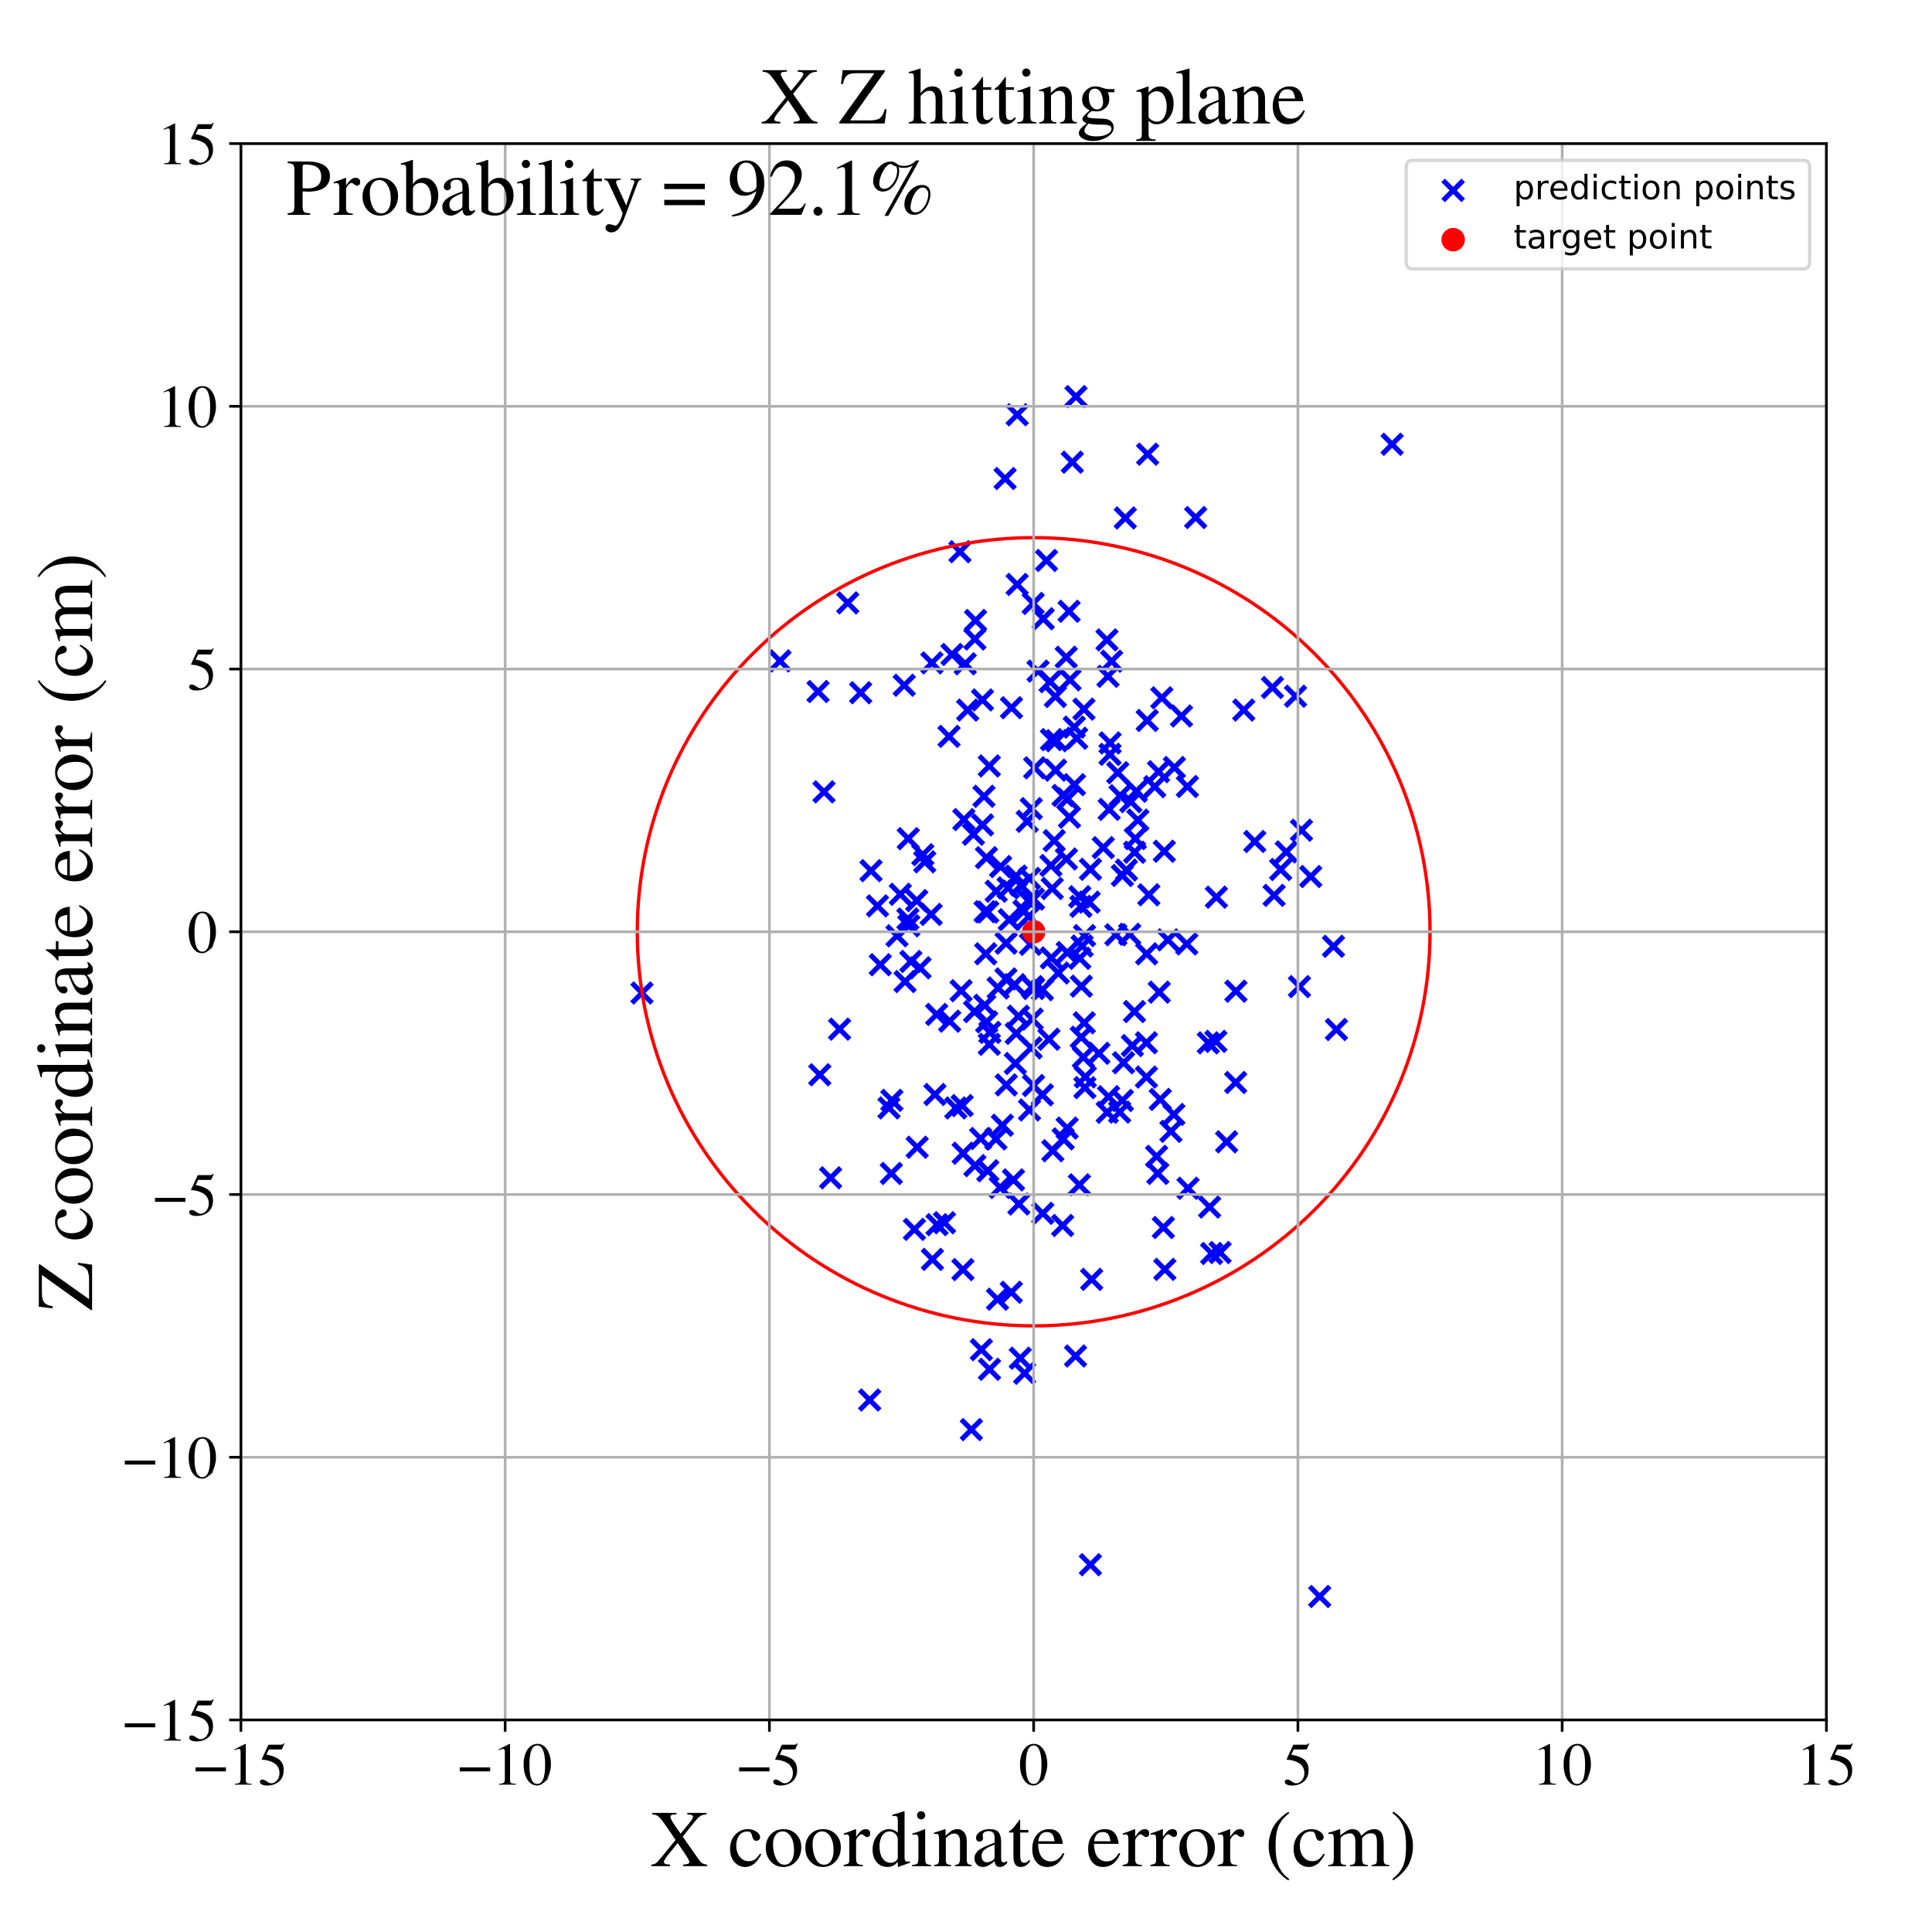<?xml version="1.0" encoding="utf-8" standalone="no"?>
<!DOCTYPE svg PUBLIC "-//W3C//DTD SVG 1.1//EN"
  "http://www.w3.org/Graphics/SVG/1.1/DTD/svg11.dtd">
<!-- Created with matplotlib (https://matplotlib.org/) -->
<svg height="576pt" version="1.1" viewBox="0 0 576 576" width="576pt" xmlns="http://www.w3.org/2000/svg" xmlns:xlink="http://www.w3.org/1999/xlink">
 <defs>
  <style type="text/css">
*{stroke-linecap:butt;stroke-linejoin:round;}
  </style>
 </defs>
 <g id="figure_1">
  <g id="patch_1">
   <path d="M 0 576 
L 576 576 
L 576 0 
L 0 0 
z
" style="fill:#ffffff;"/>
  </g>
  <g id="axes_1">
   <g id="patch_2">
    <path d="M 71.822 512.784 
L 544.52 512.784 
L 544.52 42.802 
L 71.822 42.802 
z
" style="fill:#ffffff;"/>
   </g>
   <g id="PathCollection_1">
    <defs>
     <path d="M -3 3 
L 3 -3 
M -3 -3 
L 3 3 
" id="m04099ac0d0" style="stroke:#0000ff;stroke-width:1.5;"/>
    </defs>
    <g clip-path="url(#p1c4e29be14)">
     <use style="fill:#0000ff;stroke:#0000ff;stroke-width:1.5;" x="275.695" xlink:href="#m04099ac0d0" y="256.944"/>
     <use style="fill:#0000ff;stroke:#0000ff;stroke-width:1.5;" x="265.898" xlink:href="#m04099ac0d0" y="328.048"/>
     <use style="fill:#0000ff;stroke:#0000ff;stroke-width:1.5;" x="311.998" xlink:href="#m04099ac0d0" y="167.095"/>
     <use style="fill:#0000ff;stroke:#0000ff;stroke-width:1.5;" x="354.004" xlink:href="#m04099ac0d0" y="234.489"/>
     <use style="fill:#0000ff;stroke:#0000ff;stroke-width:1.5;" x="341.788" xlink:href="#m04099ac0d0" y="310.888"/>
     <use style="fill:#0000ff;stroke:#0000ff;stroke-width:1.5;" x="265.736" xlink:href="#m04099ac0d0" y="349.844"/>
     <use style="fill:#0000ff;stroke:#0000ff;stroke-width:1.5;" x="314.973" xlink:href="#m04099ac0d0" y="220.826"/>
     <use style="fill:#0000ff;stroke:#0000ff;stroke-width:1.5;" x="298.84" xlink:href="#m04099ac0d0" y="335.475"/>
     <use style="fill:#0000ff;stroke:#0000ff;stroke-width:1.5;" x="295.124" xlink:href="#m04099ac0d0" y="307.792"/>
     <use style="fill:#0000ff;stroke:#0000ff;stroke-width:1.5;" x="293.88" xlink:href="#m04099ac0d0" y="284.359"/>
     <use style="fill:#0000ff;stroke:#0000ff;stroke-width:1.5;" x="365.704" xlink:href="#m04099ac0d0" y="340.416"/>
     <use style="fill:#0000ff;stroke:#0000ff;stroke-width:1.5;" x="262.447" xlink:href="#m04099ac0d0" y="287.62"/>
     <use style="fill:#0000ff;stroke:#0000ff;stroke-width:1.5;" x="300.896" xlink:href="#m04099ac0d0" y="274.198"/>
     <use style="fill:#0000ff;stroke:#0000ff;stroke-width:1.5;" x="323.153" xlink:href="#m04099ac0d0" y="211.421"/>
     <use style="fill:#0000ff;stroke:#0000ff;stroke-width:1.5;" x="316.816" xlink:href="#m04099ac0d0" y="365.362"/>
     <use style="fill:#0000ff;stroke:#0000ff;stroke-width:1.5;" x="387.42" xlink:href="#m04099ac0d0" y="294.147"/>
     <use style="fill:#0000ff;stroke:#0000ff;stroke-width:1.5;" x="302.715" xlink:href="#m04099ac0d0" y="317.062"/>
     <use style="fill:#0000ff;stroke:#0000ff;stroke-width:1.5;" x="290.553" xlink:href="#m04099ac0d0" y="301.594"/>
     <use style="fill:#0000ff;stroke:#0000ff;stroke-width:1.5;" x="256.588" xlink:href="#m04099ac0d0" y="206.525"/>
     <use style="fill:#0000ff;stroke:#0000ff;stroke-width:1.5;" x="386.242" xlink:href="#m04099ac0d0" y="207.569"/>
     <use style="fill:#0000ff;stroke:#0000ff;stroke-width:1.5;" x="307.399" xlink:href="#m04099ac0d0" y="312.416"/>
     <use style="fill:#0000ff;stroke:#0000ff;stroke-width:1.5;" x="299.954" xlink:href="#m04099ac0d0" y="281.192"/>
     <use style="fill:#0000ff;stroke:#0000ff;stroke-width:1.5;" x="320.329" xlink:href="#m04099ac0d0" y="233.94"/>
     <use style="fill:#0000ff;stroke:#0000ff;stroke-width:1.5;" x="302.915" xlink:href="#m04099ac0d0" y="261.202"/>
     <use style="fill:#0000ff;stroke:#0000ff;stroke-width:1.5;" x="295.004" xlink:href="#m04099ac0d0" y="408.235"/>
     <use style="fill:#0000ff;stroke:#0000ff;stroke-width:1.5;" x="296.998" xlink:href="#m04099ac0d0" y="265.705"/>
     <use style="fill:#0000ff;stroke:#0000ff;stroke-width:1.5;" x="243.883" xlink:href="#m04099ac0d0" y="206.17"/>
     <use style="fill:#0000ff;stroke:#0000ff;stroke-width:1.5;" x="388.013" xlink:href="#m04099ac0d0" y="247.526"/>
     <use style="fill:#0000ff;stroke:#0000ff;stroke-width:1.5;" x="348.196" xlink:href="#m04099ac0d0" y="280.208"/>
     <use style="fill:#0000ff;stroke:#0000ff;stroke-width:1.5;" x="290.212" xlink:href="#m04099ac0d0" y="248.723"/>
     <use style="fill:#0000ff;stroke:#0000ff;stroke-width:1.5;" x="361.238" xlink:href="#m04099ac0d0" y="373.71"/>
     <use style="fill:#0000ff;stroke:#0000ff;stroke-width:1.5;" x="306.693" xlink:href="#m04099ac0d0" y="273.277"/>
     <use style="fill:#0000ff;stroke:#0000ff;stroke-width:1.5;" x="314.712" xlink:href="#m04099ac0d0" y="229.62"/>
     <use style="fill:#0000ff;stroke:#0000ff;stroke-width:1.5;" x="294.944" xlink:href="#m04099ac0d0" y="228.352"/>
     <use style="fill:#0000ff;stroke:#0000ff;stroke-width:1.5;" x="298.319" xlink:href="#m04099ac0d0" y="258.359"/>
     <use style="fill:#0000ff;stroke:#0000ff;stroke-width:1.5;" x="286.853" xlink:href="#m04099ac0d0" y="329.616"/>
     <use style="fill:#0000ff;stroke:#0000ff;stroke-width:1.5;" x="330.031" xlink:href="#m04099ac0d0" y="190.779"/>
     <use style="fill:#0000ff;stroke:#0000ff;stroke-width:1.5;" x="320.787" xlink:href="#m04099ac0d0" y="118.233"/>
     <use style="fill:#0000ff;stroke:#0000ff;stroke-width:1.5;" x="279.246" xlink:href="#m04099ac0d0" y="302.439"/>
     <use style="fill:#0000ff;stroke:#0000ff;stroke-width:1.5;" x="337.595" xlink:href="#m04099ac0d0" y="311.725"/>
     <use style="fill:#0000ff;stroke:#0000ff;stroke-width:1.5;" x="271.561" xlink:href="#m04099ac0d0" y="286.641"/>
     <use style="fill:#0000ff;stroke:#0000ff;stroke-width:1.5;" x="259.681" xlink:href="#m04099ac0d0" y="259.583"/>
     <use style="fill:#0000ff;stroke:#0000ff;stroke-width:1.5;" x="338.231" xlink:href="#m04099ac0d0" y="301.579"/>
     <use style="fill:#0000ff;stroke:#0000ff;stroke-width:1.5;" x="313.317" xlink:href="#m04099ac0d0" y="258.031"/>
     <use style="fill:#0000ff;stroke:#0000ff;stroke-width:1.5;" x="318.843" xlink:href="#m04099ac0d0" y="243.639"/>
     <use style="fill:#0000ff;stroke:#0000ff;stroke-width:1.5;" x="273.44" xlink:href="#m04099ac0d0" y="342.033"/>
     <use style="fill:#0000ff;stroke:#0000ff;stroke-width:1.5;" x="318.162" xlink:href="#m04099ac0d0" y="336.316"/>
     <use style="fill:#0000ff;stroke:#0000ff;stroke-width:1.5;" x="313.068" xlink:href="#m04099ac0d0" y="203.233"/>
     <use style="fill:#0000ff;stroke:#0000ff;stroke-width:1.5;" x="345.61" xlink:href="#m04099ac0d0" y="295.797"/>
     <use style="fill:#0000ff;stroke:#0000ff;stroke-width:1.5;" x="277.607" xlink:href="#m04099ac0d0" y="272.615"/>
     <use style="fill:#0000ff;stroke:#0000ff;stroke-width:1.5;" x="330.954" xlink:href="#m04099ac0d0" y="221.493"/>
     <use style="fill:#0000ff;stroke:#0000ff;stroke-width:1.5;" x="318.727" xlink:href="#m04099ac0d0" y="182.243"/>
     <use style="fill:#0000ff;stroke:#0000ff;stroke-width:1.5;" x="303.264" xlink:href="#m04099ac0d0" y="123.654"/>
     <use style="fill:#0000ff;stroke:#0000ff;stroke-width:1.5;" x="313.702" xlink:href="#m04099ac0d0" y="264.898"/>
     <use style="fill:#0000ff;stroke:#0000ff;stroke-width:1.5;" x="334.619" xlink:href="#m04099ac0d0" y="328.081"/>
     <use style="fill:#0000ff;stroke:#0000ff;stroke-width:1.5;" x="368.406" xlink:href="#m04099ac0d0" y="322.727"/>
     <use style="fill:#0000ff;stroke:#0000ff;stroke-width:1.5;" x="332.674" xlink:href="#m04099ac0d0" y="278.682"/>
     <use style="fill:#0000ff;stroke:#0000ff;stroke-width:1.5;" x="269.582" xlink:href="#m04099ac0d0" y="204.291"/>
     <use style="fill:#0000ff;stroke:#0000ff;stroke-width:1.5;" x="379.357" xlink:href="#m04099ac0d0" y="204.965"/>
     <use style="fill:#0000ff;stroke:#0000ff;stroke-width:1.5;" x="345.404" xlink:href="#m04099ac0d0" y="230.078"/>
     <use style="fill:#0000ff;stroke:#0000ff;stroke-width:1.5;" x="286.537" xlink:href="#m04099ac0d0" y="295.363"/>
     <use style="fill:#0000ff;stroke:#0000ff;stroke-width:1.5;" x="322.363" xlink:href="#m04099ac0d0" y="309.235"/>
     <use style="fill:#0000ff;stroke:#0000ff;stroke-width:1.5;" x="320.273" xlink:href="#m04099ac0d0" y="216.778"/>
     <use style="fill:#0000ff;stroke:#0000ff;stroke-width:1.5;" x="270.677" xlink:href="#m04099ac0d0" y="273.986"/>
     <use style="fill:#0000ff;stroke:#0000ff;stroke-width:1.5;" x="341.864" xlink:href="#m04099ac0d0" y="284.381"/>
     <use style="fill:#0000ff;stroke:#0000ff;stroke-width:1.5;" x="293.681" xlink:href="#m04099ac0d0" y="271.814"/>
     <use style="fill:#0000ff;stroke:#0000ff;stroke-width:1.5;" x="330.928" xlink:href="#m04099ac0d0" y="224.899"/>
     <use style="fill:#0000ff;stroke:#0000ff;stroke-width:1.5;" x="383.482" xlink:href="#m04099ac0d0" y="253.99"/>
     <use style="fill:#0000ff;stroke:#0000ff;stroke-width:1.5;" x="323.251" xlink:href="#m04099ac0d0" y="304.933"/>
     <use style="fill:#0000ff;stroke:#0000ff;stroke-width:1.5;" x="282.936" xlink:href="#m04099ac0d0" y="219.542"/>
     <use style="fill:#0000ff;stroke:#0000ff;stroke-width:1.5;" x="323.335" xlink:href="#m04099ac0d0" y="278.932"/>
     <use style="fill:#0000ff;stroke:#0000ff;stroke-width:1.5;" x="292.372" xlink:href="#m04099ac0d0" y="339.439"/>
     <use style="fill:#0000ff;stroke:#0000ff;stroke-width:1.5;" x="297.391" xlink:href="#m04099ac0d0" y="387.346"/>
     <use style="fill:#0000ff;stroke:#0000ff;stroke-width:1.5;" x="294.094" xlink:href="#m04099ac0d0" y="255.7"/>
     <use style="fill:#0000ff;stroke:#0000ff;stroke-width:1.5;" x="307.722" xlink:href="#m04099ac0d0" y="303.834"/>
     <use style="fill:#0000ff;stroke:#0000ff;stroke-width:1.5;" x="290.651" xlink:href="#m04099ac0d0" y="347.509"/>
     <use style="fill:#0000ff;stroke:#0000ff;stroke-width:1.5;" x="342.502" xlink:href="#m04099ac0d0" y="266.766"/>
     <use style="fill:#0000ff;stroke:#0000ff;stroke-width:1.5;" x="350.128" xlink:href="#m04099ac0d0" y="228.822"/>
     <use style="fill:#0000ff;stroke:#0000ff;stroke-width:1.5;" x="328.928" xlink:href="#m04099ac0d0" y="252.714"/>
     <use style="fill:#0000ff;stroke:#0000ff;stroke-width:1.5;" x="290.653" xlink:href="#m04099ac0d0" y="190.51"/>
     <use style="fill:#0000ff;stroke:#0000ff;stroke-width:1.5;" x="303.758" xlink:href="#m04099ac0d0" y="358.956"/>
     <use style="fill:#0000ff;stroke:#0000ff;stroke-width:1.5;" x="250.3" xlink:href="#m04099ac0d0" y="306.824"/>
     <use style="fill:#0000ff;stroke:#0000ff;stroke-width:1.5;" x="345.91" xlink:href="#m04099ac0d0" y="327.774"/>
     <use style="fill:#0000ff;stroke:#0000ff;stroke-width:1.5;" x="312.722" xlink:href="#m04099ac0d0" y="309.83"/>
     <use style="fill:#0000ff;stroke:#0000ff;stroke-width:1.5;" x="319.689" xlink:href="#m04099ac0d0" y="137.795"/>
     <use style="fill:#0000ff;stroke:#0000ff;stroke-width:1.5;" x="379.858" xlink:href="#m04099ac0d0" y="266.934"/>
     <use style="fill:#0000ff;stroke:#0000ff;stroke-width:1.5;" x="308.483" xlink:href="#m04099ac0d0" y="228.913"/>
     <use style="fill:#0000ff;stroke:#0000ff;stroke-width:1.5;" x="322.261" xlink:href="#m04099ac0d0" y="270.231"/>
     <use style="fill:#0000ff;stroke:#0000ff;stroke-width:1.5;" x="310.78" xlink:href="#m04099ac0d0" y="295.065"/>
     <use style="fill:#0000ff;stroke:#0000ff;stroke-width:1.5;" x="318.189" xlink:href="#m04099ac0d0" y="283.982"/>
     <use style="fill:#0000ff;stroke:#0000ff;stroke-width:1.5;" x="335.486" xlink:href="#m04099ac0d0" y="154.423"/>
     <use style="fill:#0000ff;stroke:#0000ff;stroke-width:1.5;" x="290.843" xlink:href="#m04099ac0d0" y="184.99"/>
     <use style="fill:#0000ff;stroke:#0000ff;stroke-width:1.5;" x="301.498" xlink:href="#m04099ac0d0" y="385.266"/>
     <use style="fill:#0000ff;stroke:#0000ff;stroke-width:1.5;" x="325.457" xlink:href="#m04099ac0d0" y="381.426"/>
     <use style="fill:#0000ff;stroke:#0000ff;stroke-width:1.5;" x="318.327" xlink:href="#m04099ac0d0" y="238.147"/>
     <use style="fill:#0000ff;stroke:#0000ff;stroke-width:1.5;" x="245.663" xlink:href="#m04099ac0d0" y="236.08"/>
     <use style="fill:#0000ff;stroke:#0000ff;stroke-width:1.5;" x="308.126" xlink:href="#m04099ac0d0" y="323.64"/>
     <use style="fill:#0000ff;stroke:#0000ff;stroke-width:1.5;" x="305.475" xlink:href="#m04099ac0d0" y="409.418"/>
     <use style="fill:#0000ff;stroke:#0000ff;stroke-width:1.5;" x="334.617" xlink:href="#m04099ac0d0" y="261.014"/>
     <use style="fill:#0000ff;stroke:#0000ff;stroke-width:1.5;" x="325.104" xlink:href="#m04099ac0d0" y="259.168"/>
     <use style="fill:#0000ff;stroke:#0000ff;stroke-width:1.5;" x="344.263" xlink:href="#m04099ac0d0" y="234.534"/>
     <use style="fill:#0000ff;stroke:#0000ff;stroke-width:1.5;" x="347.275" xlink:href="#m04099ac0d0" y="378.452"/>
     <use style="fill:#0000ff;stroke:#0000ff;stroke-width:1.5;" x="360.626" xlink:href="#m04099ac0d0" y="359.867"/>
     <use style="fill:#0000ff;stroke:#0000ff;stroke-width:1.5;" x="287.363" xlink:href="#m04099ac0d0" y="244.344"/>
     <use style="fill:#0000ff;stroke:#0000ff;stroke-width:1.5;" x="346.836" xlink:href="#m04099ac0d0" y="365.969"/>
     <use style="fill:#0000ff;stroke:#0000ff;stroke-width:1.5;" x="305.295" xlink:href="#m04099ac0d0" y="271.576"/>
     <use style="fill:#0000ff;stroke:#0000ff;stroke-width:1.5;" x="267.422" xlink:href="#m04099ac0d0" y="278.995"/>
     <use style="fill:#0000ff;stroke:#0000ff;stroke-width:1.5;" x="306.254" xlink:href="#m04099ac0d0" y="244.865"/>
     <use style="fill:#0000ff;stroke:#0000ff;stroke-width:1.5;" x="283.129" xlink:href="#m04099ac0d0" y="304.441"/>
     <use style="fill:#0000ff;stroke:#0000ff;stroke-width:1.5;" x="370.815" xlink:href="#m04099ac0d0" y="211.693"/>
     <use style="fill:#0000ff;stroke:#0000ff;stroke-width:1.5;" x="341.79" xlink:href="#m04099ac0d0" y="321.114"/>
     <use style="fill:#0000ff;stroke:#0000ff;stroke-width:1.5;" x="330.106" xlink:href="#m04099ac0d0" y="331.623"/>
     <use style="fill:#0000ff;stroke:#0000ff;stroke-width:1.5;" x="398.435" xlink:href="#m04099ac0d0" y="306.935"/>
     <use style="fill:#0000ff;stroke:#0000ff;stroke-width:1.5;" x="273.313" xlink:href="#m04099ac0d0" y="268.501"/>
     <use style="fill:#0000ff;stroke:#0000ff;stroke-width:1.5;" x="360.248" xlink:href="#m04099ac0d0" y="310.913"/>
     <use style="fill:#0000ff;stroke:#0000ff;stroke-width:1.5;" x="301.558" xlink:href="#m04099ac0d0" y="210.991"/>
     <use style="fill:#0000ff;stroke:#0000ff;stroke-width:1.5;" x="252.745" xlink:href="#m04099ac0d0" y="179.744"/>
     <use style="fill:#0000ff;stroke:#0000ff;stroke-width:1.5;" x="308.02" xlink:href="#m04099ac0d0" y="179.909"/>
     <use style="fill:#0000ff;stroke:#0000ff;stroke-width:1.5;" x="274.292" xlink:href="#m04099ac0d0" y="288.54"/>
     <use style="fill:#0000ff;stroke:#0000ff;stroke-width:1.5;" x="381.81" xlink:href="#m04099ac0d0" y="259.232"/>
     <use style="fill:#0000ff;stroke:#0000ff;stroke-width:1.5;" x="293.586" xlink:href="#m04099ac0d0" y="299.71"/>
     <use style="fill:#0000ff;stroke:#0000ff;stroke-width:1.5;" x="335.831" xlink:href="#m04099ac0d0" y="259.393"/>
     <use style="fill:#0000ff;stroke:#0000ff;stroke-width:1.5;" x="323.567" xlink:href="#m04099ac0d0" y="321.066"/>
     <use style="fill:#0000ff;stroke:#0000ff;stroke-width:1.5;" x="277.986" xlink:href="#m04099ac0d0" y="375.466"/>
     <use style="fill:#0000ff;stroke:#0000ff;stroke-width:1.5;" x="336.802" xlink:href="#m04099ac0d0" y="278.55"/>
     <use style="fill:#0000ff;stroke:#0000ff;stroke-width:1.5;" x="321.912" xlink:href="#m04099ac0d0" y="267.353"/>
     <use style="fill:#0000ff;stroke:#0000ff;stroke-width:1.5;" x="294.171" xlink:href="#m04099ac0d0" y="304.653"/>
     <use style="fill:#0000ff;stroke:#0000ff;stroke-width:1.5;" x="397.556" xlink:href="#m04099ac0d0" y="282.132"/>
     <use style="fill:#0000ff;stroke:#0000ff;stroke-width:1.5;" x="294.944" xlink:href="#m04099ac0d0" y="311.344"/>
     <use style="fill:#0000ff;stroke:#0000ff;stroke-width:1.5;" x="261.603" xlink:href="#m04099ac0d0" y="270.079"/>
     <use style="fill:#0000ff;stroke:#0000ff;stroke-width:1.5;" x="265.038" xlink:href="#m04099ac0d0" y="330.311"/>
     <use style="fill:#0000ff;stroke:#0000ff;stroke-width:1.5;" x="294.481" xlink:href="#m04099ac0d0" y="271.912"/>
     <use style="fill:#0000ff;stroke:#0000ff;stroke-width:1.5;" x="307.208" xlink:href="#m04099ac0d0" y="281.534"/>
     <use style="fill:#0000ff;stroke:#0000ff;stroke-width:1.5;" x="368.469" xlink:href="#m04099ac0d0" y="295.513"/>
     <use style="fill:#0000ff;stroke:#0000ff;stroke-width:1.5;" x="292.937" xlink:href="#m04099ac0d0" y="245.941"/>
     <use style="fill:#0000ff;stroke:#0000ff;stroke-width:1.5;" x="321.799" xlink:href="#m04099ac0d0" y="353.24"/>
     <use style="fill:#0000ff;stroke:#0000ff;stroke-width:1.5;" x="349.972" xlink:href="#m04099ac0d0" y="332.258"/>
     <use style="fill:#0000ff;stroke:#0000ff;stroke-width:1.5;" x="300.007" xlink:href="#m04099ac0d0" y="323.45"/>
     <use style="fill:#0000ff;stroke:#0000ff;stroke-width:1.5;" x="315.535" xlink:href="#m04099ac0d0" y="290.09"/>
     <use style="fill:#0000ff;stroke:#0000ff;stroke-width:1.5;" x="362.651" xlink:href="#m04099ac0d0" y="267.478"/>
     <use style="fill:#0000ff;stroke:#0000ff;stroke-width:1.5;" x="352.243" xlink:href="#m04099ac0d0" y="213.469"/>
     <use style="fill:#0000ff;stroke:#0000ff;stroke-width:1.5;" x="310.893" xlink:href="#m04099ac0d0" y="361.735"/>
     <use style="fill:#0000ff;stroke:#0000ff;stroke-width:1.5;" x="302.973" xlink:href="#m04099ac0d0" y="308.093"/>
     <use style="fill:#0000ff;stroke:#0000ff;stroke-width:1.5;" x="270.948" xlink:href="#m04099ac0d0" y="276.009"/>
     <use style="fill:#0000ff;stroke:#0000ff;stroke-width:1.5;" x="342.023" xlink:href="#m04099ac0d0" y="214.793"/>
     <use style="fill:#0000ff;stroke:#0000ff;stroke-width:1.5;" x="247.636" xlink:href="#m04099ac0d0" y="351.149"/>
     <use style="fill:#0000ff;stroke:#0000ff;stroke-width:1.5;" x="314.303" xlink:href="#m04099ac0d0" y="250.624"/>
     <use style="fill:#0000ff;stroke:#0000ff;stroke-width:1.5;" x="298.18" xlink:href="#m04099ac0d0" y="354.029"/>
     <use style="fill:#0000ff;stroke:#0000ff;stroke-width:1.5;" x="303.244" xlink:href="#m04099ac0d0" y="174.243"/>
     <use style="fill:#0000ff;stroke:#0000ff;stroke-width:1.5;" x="390.777" xlink:href="#m04099ac0d0" y="261.323"/>
     <use style="fill:#0000ff;stroke:#0000ff;stroke-width:1.5;" x="356.475" xlink:href="#m04099ac0d0" y="154.297"/>
     <use style="fill:#0000ff;stroke:#0000ff;stroke-width:1.5;" x="308.152" xlink:href="#m04099ac0d0" y="294.705"/>
     <use style="fill:#0000ff;stroke:#0000ff;stroke-width:1.5;" x="349.095" xlink:href="#m04099ac0d0" y="337.288"/>
     <use style="fill:#0000ff;stroke:#0000ff;stroke-width:1.5;" x="342.151" xlink:href="#m04099ac0d0" y="135.405"/>
     <use style="fill:#0000ff;stroke:#0000ff;stroke-width:1.5;" x="345.177" xlink:href="#m04099ac0d0" y="349.832"/>
     <use style="fill:#0000ff;stroke:#0000ff;stroke-width:1.5;" x="278.743" xlink:href="#m04099ac0d0" y="326.304"/>
     <use style="fill:#0000ff;stroke:#0000ff;stroke-width:1.5;" x="277.833" xlink:href="#m04099ac0d0" y="197.635"/>
     <use style="fill:#0000ff;stroke:#0000ff;stroke-width:1.5;" x="320.656" xlink:href="#m04099ac0d0" y="404.271"/>
     <use style="fill:#0000ff;stroke:#0000ff;stroke-width:1.5;" x="299.657" xlink:href="#m04099ac0d0" y="142.667"/>
     <use style="fill:#0000ff;stroke:#0000ff;stroke-width:1.5;" x="288.498" xlink:href="#m04099ac0d0" y="211.7"/>
     <use style="fill:#0000ff;stroke:#0000ff;stroke-width:1.5;" x="313.438" xlink:href="#m04099ac0d0" y="285.581"/>
     <use style="fill:#0000ff;stroke:#0000ff;stroke-width:1.5;" x="323.438" xlink:href="#m04099ac0d0" y="324.266"/>
     <use style="fill:#0000ff;stroke:#0000ff;stroke-width:1.5;" x="393.446" xlink:href="#m04099ac0d0" y="475.972"/>
     <use style="fill:#0000ff;stroke:#0000ff;stroke-width:1.5;" x="346.377" xlink:href="#m04099ac0d0" y="208.043"/>
     <use style="fill:#0000ff;stroke:#0000ff;stroke-width:1.5;" x="268.415" xlink:href="#m04099ac0d0" y="266.615"/>
     <use style="fill:#0000ff;stroke:#0000ff;stroke-width:1.5;" x="320.987" xlink:href="#m04099ac0d0" y="220.1"/>
     <use style="fill:#0000ff;stroke:#0000ff;stroke-width:1.5;" x="354.196" xlink:href="#m04099ac0d0" y="354.261"/>
     <use style="fill:#0000ff;stroke:#0000ff;stroke-width:1.5;" x="321.919" xlink:href="#m04099ac0d0" y="285.709"/>
     <use style="fill:#0000ff;stroke:#0000ff;stroke-width:1.5;" x="307.461" xlink:href="#m04099ac0d0" y="241.085"/>
     <use style="fill:#0000ff;stroke:#0000ff;stroke-width:1.5;" x="292.577" xlink:href="#m04099ac0d0" y="402.388"/>
     <use style="fill:#0000ff;stroke:#0000ff;stroke-width:1.5;" x="306.564" xlink:href="#m04099ac0d0" y="268.515"/>
     <use style="fill:#0000ff;stroke:#0000ff;stroke-width:1.5;" x="362.49" xlink:href="#m04099ac0d0" y="310.467"/>
     <use style="fill:#0000ff;stroke:#0000ff;stroke-width:1.5;" x="322.392" xlink:href="#m04099ac0d0" y="294.018"/>
     <use style="fill:#0000ff;stroke:#0000ff;stroke-width:1.5;" x="319.014" xlink:href="#m04099ac0d0" y="202.681"/>
     <use style="fill:#0000ff;stroke:#0000ff;stroke-width:1.5;" x="338.475" xlink:href="#m04099ac0d0" y="250.02"/>
     <use style="fill:#0000ff;stroke:#0000ff;stroke-width:1.5;" x="306.943" xlink:href="#m04099ac0d0" y="261.895"/>
     <use style="fill:#0000ff;stroke:#0000ff;stroke-width:1.5;" x="316.93" xlink:href="#m04099ac0d0" y="237.154"/>
     <use style="fill:#0000ff;stroke:#0000ff;stroke-width:1.5;" x="324.716" xlink:href="#m04099ac0d0" y="268.96"/>
     <use style="fill:#0000ff;stroke:#0000ff;stroke-width:1.5;" x="303.639" xlink:href="#m04099ac0d0" y="302.973"/>
     <use style="fill:#0000ff;stroke:#0000ff;stroke-width:1.5;" x="296.915" xlink:href="#m04099ac0d0" y="339.572"/>
     <use style="fill:#0000ff;stroke:#0000ff;stroke-width:1.5;" x="302.482" xlink:href="#m04099ac0d0" y="293.57"/>
     <use style="fill:#0000ff;stroke:#0000ff;stroke-width:1.5;" x="297.584" xlink:href="#m04099ac0d0" y="294.563"/>
     <use style="fill:#0000ff;stroke:#0000ff;stroke-width:1.5;" x="330.336" xlink:href="#m04099ac0d0" y="201.626"/>
     <use style="fill:#0000ff;stroke:#0000ff;stroke-width:1.5;" x="283.824" xlink:href="#m04099ac0d0" y="195.121"/>
     <use style="fill:#0000ff;stroke:#0000ff;stroke-width:1.5;" x="281.591" xlink:href="#m04099ac0d0" y="364.539"/>
     <use style="fill:#0000ff;stroke:#0000ff;stroke-width:1.5;" x="299.894" xlink:href="#m04099ac0d0" y="291.852"/>
     <use style="fill:#0000ff;stroke:#0000ff;stroke-width:1.5;" x="292.918" xlink:href="#m04099ac0d0" y="208.675"/>
     <use style="fill:#0000ff;stroke:#0000ff;stroke-width:1.5;" x="304.378" xlink:href="#m04099ac0d0" y="263.908"/>
     <use style="fill:#0000ff;stroke:#0000ff;stroke-width:1.5;" x="307.74" xlink:href="#m04099ac0d0" y="294.149"/>
     <use style="fill:#0000ff;stroke:#0000ff;stroke-width:1.5;" x="289.602" xlink:href="#m04099ac0d0" y="426.206"/>
     <use style="fill:#0000ff;stroke:#0000ff;stroke-width:1.5;" x="259.283" xlink:href="#m04099ac0d0" y="417.39"/>
     <use style="fill:#0000ff;stroke:#0000ff;stroke-width:1.5;" x="353.828" xlink:href="#m04099ac0d0" y="281.423"/>
     <use style="fill:#0000ff;stroke:#0000ff;stroke-width:1.5;" x="330.682" xlink:href="#m04099ac0d0" y="241.296"/>
     <use style="fill:#0000ff;stroke:#0000ff;stroke-width:1.5;" x="286.191" xlink:href="#m04099ac0d0" y="164.491"/>
     <use style="fill:#0000ff;stroke:#0000ff;stroke-width:1.5;" x="287.084" xlink:href="#m04099ac0d0" y="378.511"/>
     <use style="fill:#0000ff;stroke:#0000ff;stroke-width:1.5;" x="325.089" xlink:href="#m04099ac0d0" y="466.495"/>
     <use style="fill:#0000ff;stroke:#0000ff;stroke-width:1.5;" x="316.969" xlink:href="#m04099ac0d0" y="339.545"/>
     <use style="fill:#0000ff;stroke:#0000ff;stroke-width:1.5;" x="331.411" xlink:href="#m04099ac0d0" y="197.133"/>
     <use style="fill:#0000ff;stroke:#0000ff;stroke-width:1.5;" x="314.652" xlink:href="#m04099ac0d0" y="207.645"/>
     <use style="fill:#0000ff;stroke:#0000ff;stroke-width:1.5;" x="308.127" xlink:href="#m04099ac0d0" y="268.055"/>
     <use style="fill:#0000ff;stroke:#0000ff;stroke-width:1.5;" x="330.504" xlink:href="#m04099ac0d0" y="326.965"/>
     <use style="fill:#0000ff;stroke:#0000ff;stroke-width:1.5;" x="338.784" xlink:href="#m04099ac0d0" y="235.897"/>
     <use style="fill:#0000ff;stroke:#0000ff;stroke-width:1.5;" x="337.126" xlink:href="#m04099ac0d0" y="239"/>
     <use style="fill:#0000ff;stroke:#0000ff;stroke-width:1.5;" x="344.82" xlink:href="#m04099ac0d0" y="344.75"/>
     <use style="fill:#0000ff;stroke:#0000ff;stroke-width:1.5;" x="287.148" xlink:href="#m04099ac0d0" y="343.822"/>
     <use style="fill:#0000ff;stroke:#0000ff;stroke-width:1.5;" x="339.249" xlink:href="#m04099ac0d0" y="244.497"/>
     <use style="fill:#0000ff;stroke:#0000ff;stroke-width:1.5;" x="232.541" xlink:href="#m04099ac0d0" y="197.043"/>
     <use style="fill:#0000ff;stroke:#0000ff;stroke-width:1.5;" x="322.615" xlink:href="#m04099ac0d0" y="282.047"/>
     <use style="fill:#0000ff;stroke:#0000ff;stroke-width:1.5;" x="306.923" xlink:href="#m04099ac0d0" y="330.914"/>
     <use style="fill:#0000ff;stroke:#0000ff;stroke-width:1.5;" x="333.928" xlink:href="#m04099ac0d0" y="237.236"/>
     <use style="fill:#0000ff;stroke:#0000ff;stroke-width:1.5;" x="347.121" xlink:href="#m04099ac0d0" y="253.789"/>
     <use style="fill:#0000ff;stroke:#0000ff;stroke-width:1.5;" x="272.624" xlink:href="#m04099ac0d0" y="366.515"/>
     <use style="fill:#0000ff;stroke:#0000ff;stroke-width:1.5;" x="334.967" xlink:href="#m04099ac0d0" y="316.842"/>
     <use style="fill:#0000ff;stroke:#0000ff;stroke-width:1.5;" x="302.145" xlink:href="#m04099ac0d0" y="351.768"/>
     <use style="fill:#0000ff;stroke:#0000ff;stroke-width:1.5;" x="313.485" xlink:href="#m04099ac0d0" y="220.513"/>
     <use style="fill:#0000ff;stroke:#0000ff;stroke-width:1.5;" x="327.618" xlink:href="#m04099ac0d0" y="314.036"/>
     <use style="fill:#0000ff;stroke:#0000ff;stroke-width:1.5;" x="244.403" xlink:href="#m04099ac0d0" y="320.426"/>
     <use style="fill:#0000ff;stroke:#0000ff;stroke-width:1.5;" x="317.936" xlink:href="#m04099ac0d0" y="256.098"/>
     <use style="fill:#0000ff;stroke:#0000ff;stroke-width:1.5;" x="279.356" xlink:href="#m04099ac0d0" y="365.121"/>
     <use style="fill:#0000ff;stroke:#0000ff;stroke-width:1.5;" x="284.962" xlink:href="#m04099ac0d0" y="330.318"/>
     <use style="fill:#0000ff;stroke:#0000ff;stroke-width:1.5;" x="333.801" xlink:href="#m04099ac0d0" y="331.565"/>
     <use style="fill:#0000ff;stroke:#0000ff;stroke-width:1.5;" x="317.878" xlink:href="#m04099ac0d0" y="195.95"/>
     <use style="fill:#0000ff;stroke:#0000ff;stroke-width:1.5;" x="275.127" xlink:href="#m04099ac0d0" y="254.817"/>
     <use style="fill:#0000ff;stroke:#0000ff;stroke-width:1.5;" x="374.093" xlink:href="#m04099ac0d0" y="250.879"/>
     <use style="fill:#0000ff;stroke:#0000ff;stroke-width:1.5;" x="294.51" xlink:href="#m04099ac0d0" y="349.041"/>
     <use style="fill:#0000ff;stroke:#0000ff;stroke-width:1.5;" x="338.27" xlink:href="#m04099ac0d0" y="254.08"/>
     <use style="fill:#0000ff;stroke:#0000ff;stroke-width:1.5;" x="322.979" xlink:href="#m04099ac0d0" y="315.214"/>
     <use style="fill:#0000ff;stroke:#0000ff;stroke-width:1.5;" x="269.829" xlink:href="#m04099ac0d0" y="292.635"/>
     <use style="fill:#0000ff;stroke:#0000ff;stroke-width:1.5;" x="287.768" xlink:href="#m04099ac0d0" y="197.899"/>
     <use style="fill:#0000ff;stroke:#0000ff;stroke-width:1.5;" x="363.737" xlink:href="#m04099ac0d0" y="373.416"/>
     <use style="fill:#0000ff;stroke:#0000ff;stroke-width:1.5;" x="310.761" xlink:href="#m04099ac0d0" y="326.41"/>
     <use style="fill:#0000ff;stroke:#0000ff;stroke-width:1.5;" x="191.388" xlink:href="#m04099ac0d0" y="296.049"/>
     <use style="fill:#0000ff;stroke:#0000ff;stroke-width:1.5;" x="333.247" xlink:href="#m04099ac0d0" y="230.372"/>
     <use style="fill:#0000ff;stroke:#0000ff;stroke-width:1.5;" x="311.021" xlink:href="#m04099ac0d0" y="184.473"/>
     <use style="fill:#0000ff;stroke:#0000ff;stroke-width:1.5;" x="309.478" xlink:href="#m04099ac0d0" y="200.087"/>
     <use style="fill:#0000ff;stroke:#0000ff;stroke-width:1.5;" x="313.891" xlink:href="#m04099ac0d0" y="343.077"/>
     <use style="fill:#0000ff;stroke:#0000ff;stroke-width:1.5;" x="415.042" xlink:href="#m04099ac0d0" y="132.456"/>
     <use style="fill:#0000ff;stroke:#0000ff;stroke-width:1.5;" x="270.791" xlink:href="#m04099ac0d0" y="250.031"/>
     <use style="fill:#0000ff;stroke:#0000ff;stroke-width:1.5;" x="300.565" xlink:href="#m04099ac0d0" y="264.721"/>
     <use style="fill:#0000ff;stroke:#0000ff;stroke-width:1.5;" x="293.349" xlink:href="#m04099ac0d0" y="237.402"/>
     <use style="fill:#0000ff;stroke:#0000ff;stroke-width:1.5;" x="304.184" xlink:href="#m04099ac0d0" y="404.925"/>
    </g>
   </g>
   <g id="PathCollection_2">
    <defs>
     <path d="M 0 3 
C 0.796 3 1.559 2.684 2.121 2.121 
C 2.684 1.559 3 0.796 3 0 
C 3 -0.796 2.684 -1.559 2.121 -2.121 
C 1.559 -2.684 0.796 -3 0 -3 
C -0.796 -3 -1.559 -2.684 -2.121 -2.121 
C -2.684 -1.559 -3 -0.796 -3 0 
C -3 0.796 -2.684 1.559 -2.121 2.121 
C -1.559 2.684 -0.796 3 0 3 
z
" id="m62ccdc17d5" style="stroke:#ff0000;"/>
    </defs>
    <g clip-path="url(#p1c4e29be14)">
     <use style="fill:#ff0000;stroke:#ff0000;" x="308.171" xlink:href="#m62ccdc17d5" y="277.793"/>
    </g>
   </g>
   <g id="patch_3">
    <path clip-path="url(#p1c4e29be14)" d="M 308.171 395.288 
C 339.511 395.288 369.572 382.908 391.733 360.875 
C 413.894 338.841 426.346 308.953 426.346 277.793 
C 426.346 246.633 413.894 216.745 391.733 194.711 
C 369.572 172.677 339.511 160.297 308.171 160.297 
C 276.831 160.297 246.77 172.677 224.609 194.711 
C 202.448 216.745 189.997 246.633 189.997 277.793 
C 189.997 308.953 202.448 338.841 224.609 360.875 
C 246.77 382.908 276.831 395.288 308.171 395.288 
z
" style="fill:none;stroke:#ff0000;stroke-linejoin:miter;"/>
   </g>
   <g id="matplotlib.axis_1">
    <g id="xtick_1">
     <g id="line2d_1">
      <path clip-path="url(#p1c4e29be14)" d="M 71.822 512.784 
L 71.822 42.802 
" style="fill:none;stroke:#b0b0b0;stroke-linecap:square;stroke-width:0.8;"/>
     </g>
     <g id="line2d_2">
      <defs>
       <path d="M 0 0 
L 0 3.5 
" id="m5f23b4df6f" style="stroke:#000000;stroke-width:0.8;"/>
      </defs>
      <g>
       <use style="stroke:#000000;stroke-width:0.8;" x="71.822" xlink:href="#m5f23b4df6f" y="512.784"/>
      </g>
     </g>
     <g id="text_1">
      <!-- −15 -->
      <defs>
       <path d="M 3 22 
L 3 28.594 
L 53.406 28.594 
L 53.406 22 
z
" id="FreeSerif-8722"/>
       <path d="M 18.297 59.297 
Q 16.5 59.297 11.094 57.094 
L 11.094 58.5 
L 29.094 67.594 
L 29.906 67.406 
L 29.906 7.406 
Q 29.906 3.797 31.703 2.688 
Q 33.5 1.594 39.406 1.5 
L 39.406 0 
L 11.797 0 
L 11.797 1.5 
Q 17.406 1.703 19.344 3.141 
Q 21.297 4.594 21.297 9.297 
L 21.297 54.594 
Q 21.297 59.297 18.297 59.297 
z
" id="FreeSerif-49"/>
       <path d="M 35.703 19.406 
Q 35.703 24.703 33.344 28.797 
Q 31 32.906 27.641 35.156 
Q 24.297 37.406 20.141 38.844 
Q 16 40.297 12.953 40.75 
Q 9.906 41.203 7.594 41.203 
Q 6.406 41.203 6.406 42 
Q 6.406 42.297 6.5 42.5 
L 17.406 66.203 
L 38.297 66.203 
Q 39.906 66.203 40.844 66.703 
Q 41.797 67.203 42.906 68.797 
L 43.797 68.094 
L 40 59.203 
Q 39.594 58.297 37.703 58.297 
L 18.094 58.297 
L 13.906 49.797 
Q 28.5 47.203 35.594 41.344 
Q 42.703 35.5 42.703 24.203 
Q 42.703 18.297 40.844 13.688 
Q 39 9.094 36.141 6.297 
Q 33.297 3.5 29.547 1.703 
Q 25.797 -0.094 22.344 -0.75 
Q 18.906 -1.406 15.406 -1.406 
Q 9.797 -1.406 6.5 0.25 
Q 3.203 1.906 3.203 4.797 
Q 3.203 8.5 7.5 8.5 
Q 10.297 8.5 14.75 5.391 
Q 19.203 2.297 21.797 2.297 
Q 27.703 2.297 31.703 7.25 
Q 35.703 12.203 35.703 19.406 
z
" id="FreeSerif-53"/>
      </defs>
      <g transform="translate(57.746 532.077)scale(0.18 -0.18)">
       <use xlink:href="#FreeSerif-8722"/>
       <use x="56.4" xlink:href="#FreeSerif-49"/>
       <use x="106.4" xlink:href="#FreeSerif-53"/>
      </g>
     </g>
    </g>
    <g id="xtick_2">
     <g id="line2d_3">
      <path clip-path="url(#p1c4e29be14)" d="M 150.605 512.784 
L 150.605 42.802 
" style="fill:none;stroke:#b0b0b0;stroke-linecap:square;stroke-width:0.8;"/>
     </g>
     <g id="line2d_4">
      <g>
       <use style="stroke:#000000;stroke-width:0.8;" x="150.605" xlink:href="#m5f23b4df6f" y="512.784"/>
      </g>
     </g>
     <g id="text_2">
      <!-- −10 -->
      <defs>
       <path d="M 47.594 17.797 
Q 35.203 -1.406 25 -1.406 
Q 14.797 -1.406 8.594 8.391 
Q 2.406 18.203 2.406 33.594 
Q 2.406 48.094 8.594 57.844 
Q 14.797 67.594 25.406 67.594 
Q 35.203 67.594 41.391 58 
Q 47.594 48.406 47.594 33 
Q 47.594 17.797 35.203 -1.406 
z
M 25.094 65 
Q 12 65 12 32.703 
Q 12 1.203 25 1.203 
Q 38 1.203 38 32.797 
Q 38 48.5 34.703 56.75 
Q 31.406 65 25.094 65 
z
" id="FreeSerif-48"/>
      </defs>
      <g transform="translate(136.529 532.077)scale(0.18 -0.18)">
       <use xlink:href="#FreeSerif-8722"/>
       <use x="56.4" xlink:href="#FreeSerif-49"/>
       <use x="106.4" xlink:href="#FreeSerif-48"/>
      </g>
     </g>
    </g>
    <g id="xtick_3">
     <g id="line2d_5">
      <path clip-path="url(#p1c4e29be14)" d="M 229.388 512.784 
L 229.388 42.802 
" style="fill:none;stroke:#b0b0b0;stroke-linecap:square;stroke-width:0.8;"/>
     </g>
     <g id="line2d_6">
      <g>
       <use style="stroke:#000000;stroke-width:0.8;" x="229.388" xlink:href="#m5f23b4df6f" y="512.784"/>
      </g>
     </g>
     <g id="text_3">
      <!-- −5 -->
      <g transform="translate(219.812 532.077)scale(0.18 -0.18)">
       <use xlink:href="#FreeSerif-8722"/>
       <use x="56.4" xlink:href="#FreeSerif-53"/>
      </g>
     </g>
    </g>
    <g id="xtick_4">
     <g id="line2d_7">
      <path clip-path="url(#p1c4e29be14)" d="M 308.171 512.784 
L 308.171 42.802 
" style="fill:none;stroke:#b0b0b0;stroke-linecap:square;stroke-width:0.8;"/>
     </g>
     <g id="line2d_8">
      <g>
       <use style="stroke:#000000;stroke-width:0.8;" x="308.171" xlink:href="#m5f23b4df6f" y="512.784"/>
      </g>
     </g>
     <g id="text_4">
      <!-- 0 -->
      <g transform="translate(303.671 532.077)scale(0.18 -0.18)">
       <use xlink:href="#FreeSerif-48"/>
      </g>
     </g>
    </g>
    <g id="xtick_5">
     <g id="line2d_9">
      <path clip-path="url(#p1c4e29be14)" d="M 386.954 512.784 
L 386.954 42.802 
" style="fill:none;stroke:#b0b0b0;stroke-linecap:square;stroke-width:0.8;"/>
     </g>
     <g id="line2d_10">
      <g>
       <use style="stroke:#000000;stroke-width:0.8;" x="386.954" xlink:href="#m5f23b4df6f" y="512.784"/>
      </g>
     </g>
     <g id="text_5">
      <!-- 5 -->
      <g transform="translate(382.454 532.077)scale(0.18 -0.18)">
       <use xlink:href="#FreeSerif-53"/>
      </g>
     </g>
    </g>
    <g id="xtick_6">
     <g id="line2d_11">
      <path clip-path="url(#p1c4e29be14)" d="M 465.737 512.784 
L 465.737 42.802 
" style="fill:none;stroke:#b0b0b0;stroke-linecap:square;stroke-width:0.8;"/>
     </g>
     <g id="line2d_12">
      <g>
       <use style="stroke:#000000;stroke-width:0.8;" x="465.737" xlink:href="#m5f23b4df6f" y="512.784"/>
      </g>
     </g>
     <g id="text_6">
      <!-- 10 -->
      <g transform="translate(456.737 532.077)scale(0.18 -0.18)">
       <use xlink:href="#FreeSerif-49"/>
       <use x="50" xlink:href="#FreeSerif-48"/>
      </g>
     </g>
    </g>
    <g id="xtick_7">
     <g id="line2d_13">
      <path clip-path="url(#p1c4e29be14)" d="M 544.52 512.784 
L 544.52 42.802 
" style="fill:none;stroke:#b0b0b0;stroke-linecap:square;stroke-width:0.8;"/>
     </g>
     <g id="line2d_14">
      <g>
       <use style="stroke:#000000;stroke-width:0.8;" x="544.52" xlink:href="#m5f23b4df6f" y="512.784"/>
      </g>
     </g>
     <g id="text_7">
      <!-- 15 -->
      <g transform="translate(535.52 532.077)scale(0.18 -0.18)">
       <use xlink:href="#FreeSerif-49"/>
       <use x="50" xlink:href="#FreeSerif-53"/>
      </g>
     </g>
    </g>
    <g id="text_8">
     <!-- X coordinate error (cm) -->
     <defs>
      <path d="M 69.594 66.203 
L 69.594 64.297 
Q 64.703 64 62.047 62.344 
Q 59.406 60.703 54.703 54.906 
L 40.094 36.703 
L 59.297 9.297 
Q 62.297 5 64.297 3.703 
Q 66.297 2.406 70.406 1.906 
L 70.406 0 
L 40.703 0 
L 40.703 1.906 
Q 44.797 2.297 46.594 2.938 
Q 48.406 3.594 48.406 5 
Q 48.406 7.203 43.297 14.797 
L 33.797 28.797 
L 21.906 14 
Q 16.703 7.5 16.703 5.406 
Q 16.703 3.703 18.297 2.953 
Q 19.906 2.203 24.297 1.906 
L 24.297 0 
L 1 0 
L 1 1.906 
Q 4.906 2.203 7 3.797 
Q 9.094 5.406 15.5 13.297 
L 31.203 32.594 
L 20.297 48.594 
Q 13.297 58.906 10.25 61.5 
Q 7.203 64.094 2.203 64.297 
L 2.203 66.203 
L 32.406 66.203 
L 32.406 64.297 
L 29.594 64.203 
Q 24.797 64.094 24.797 61.297 
Q 24.797 58.094 33.297 46.297 
L 37.5 40.406 
L 48.797 54.203 
Q 52.797 59.203 52.797 61.094 
Q 52.797 62.797 51.344 63.438 
Q 49.906 64.094 45.797 64.297 
L 45.797 66.203 
z
" id="FreeSerif-88"/>
      <path id="FreeSerif-32"/>
      <path d="M 2.5 21.297 
Q 2.5 32.406 9.047 39.203 
Q 15.594 46 24.406 46 
Q 30.703 46 35.25 42.953 
Q 39.797 39.906 39.797 35.703 
Q 39.797 34 38.391 32.75 
Q 37 31.5 35 31.5 
Q 31.594 31.5 30.297 36.094 
L 29.703 38.297 
Q 28.906 41.094 27.703 42.094 
Q 26.5 43.094 23.797 43.094 
Q 17.703 43.094 13.953 38.25 
Q 10.203 33.406 10.203 25.703 
Q 10.203 17.094 14.547 11.641 
Q 18.906 6.203 25.703 6.203 
Q 30 6.203 33.094 8.25 
Q 36.203 10.297 39.797 15.594 
L 41.203 14.703 
Q 40.203 12.703 39.453 11.391 
Q 38.703 10.094 36.75 7.5 
Q 34.797 4.906 32.891 3.297 
Q 31 1.703 27.891 0.344 
Q 24.797 -1 21.5 -1 
Q 13.203 -1 7.844 5.25 
Q 2.5 11.5 2.5 21.297 
z
" id="FreeSerif-99"/>
      <path d="M 24.594 46 
Q 34.203 46 40.391 39.594 
Q 46.594 33.203 46.594 23.406 
Q 46.594 13 40.188 6 
Q 33.797 -1 24.391 -1 
Q 15 -1 8.75 5.75 
Q 2.5 12.5 2.5 22.594 
Q 2.5 32.906 8.641 39.453 
Q 14.797 46 24.594 46 
z
M 11.5 27.5 
Q 11.5 16.797 15.391 9.297 
Q 19.297 1.797 25.594 1.797 
Q 31.203 1.797 34.391 6.594 
Q 37.594 11.406 37.594 19.906 
Q 37.594 30.203 33.594 36.703 
Q 29.594 43.203 23.297 43.203 
Q 18 43.203 14.75 38.891 
Q 11.5 34.594 11.5 27.5 
z
" id="FreeSerif-111"/>
      <path d="M 30.094 36.203 
Q 28.594 36.203 26.391 37.953 
Q 24.203 39.703 23.5 39.703 
Q 21.5 39.703 19 36.797 
Q 16.5 33.906 16.5 31.5 
L 16.5 9 
Q 16.5 4.703 18.203 3.203 
Q 19.906 1.703 25 1.5 
L 25 0 
L 1 0 
L 1 1.5 
Q 5.797 2.406 6.938 3.5 
Q 8.094 4.594 8.094 8.406 
L 8.094 33.406 
Q 8.094 36.703 7.344 38.047 
Q 6.594 39.406 4.703 39.406 
Q 3.094 39.406 1.203 39 
L 1.203 40.594 
Q 9.203 43.203 16 46 
L 16.5 45.797 
L 16.5 36.594 
Q 20.203 41.906 22.797 43.953 
Q 25.406 46 28.5 46 
Q 31.094 46 32.547 44.594 
Q 34 43.203 34 40.703 
Q 34 38.594 32.953 37.391 
Q 31.906 36.203 30.094 36.203 
z
" id="FreeSerif-114"/>
      <path d="M 34.203 -1 
L 33.797 -0.703 
L 33.797 5.703 
Q 29 -1 21 -1 
Q 12.703 -1 7.594 4.953 
Q 2.5 10.906 2.5 20.5 
Q 2.5 31.094 8.594 38.547 
Q 14.703 46 23.297 46 
Q 28.703 46 33.797 41.703 
L 33.797 57.297 
Q 33.797 60.406 32.891 61.406 
Q 32 62.406 29.203 62.406 
Q 27.797 62.406 27 62.297 
L 27 63.906 
Q 36.094 66.297 41.703 68.297 
L 42.203 68.094 
L 42.203 11.406 
Q 42.203 7.906 43.047 6.797 
Q 43.906 5.703 46.594 5.703 
Q 47.094 5.703 48.906 5.797 
L 48.906 4.203 
z
M 24.906 4.203 
Q 28.703 4.203 31.25 6.344 
Q 33.797 8.5 33.797 10.203 
L 33.797 33.203 
Q 33.797 37.203 30.688 40.203 
Q 27.594 43.203 23.594 43.203 
Q 17.906 43.203 14.5 38.094 
Q 11.094 33 11.094 24.5 
Q 11.094 15.297 14.891 9.75 
Q 18.703 4.203 24.906 4.203 
z
" id="FreeSerif-100"/>
      <path d="M 6.203 39.297 
Q 4 39.297 2 39 
L 2 40.5 
Q 9 42.5 17.5 46 
L 17.906 45.703 
L 17.906 10.203 
Q 17.906 4.797 19.156 3.344 
Q 20.406 1.906 25.297 1.5 
L 25.297 0 
L 1.594 0 
L 1.594 1.5 
Q 6.797 1.797 8.141 3.297 
Q 9.5 4.797 9.5 10.203 
L 9.5 33.406 
Q 9.5 36.703 8.75 38 
Q 8 39.297 6.203 39.297 
z
M 12.797 68.297 
Q 15 68.297 16.5 66.797 
Q 18 65.297 18 63.203 
Q 18 61 16.5 59.547 
Q 15 58.094 12.797 58.094 
Q 10.703 58.094 9.25 59.594 
Q 7.797 61.094 7.797 63.188 
Q 7.797 65.297 9.297 66.797 
Q 10.797 68.297 12.797 68.297 
z
" id="FreeSerif-105"/>
      <path d="M 1 39.797 
L 1 41.5 
Q 8.406 43.703 14.797 46 
L 15.5 45.797 
L 15.5 37.906 
Q 20.594 42.703 23.547 44.344 
Q 26.5 46 30 46 
Q 35.5 46 38.641 42.047 
Q 41.797 38.094 41.797 31 
L 41.797 8.094 
Q 41.797 4.406 43 3.156 
Q 44.203 1.906 47.906 1.5 
L 47.906 0 
L 27.094 0 
L 27.094 1.5 
Q 30.906 1.797 32.156 3.5 
Q 33.406 5.203 33.406 9.906 
L 33.406 30.797 
Q 33.406 40.5 26.094 40.5 
Q 23.594 40.5 21.5 39.344 
Q 19.406 38.203 15.797 34.797 
L 15.797 6.703 
Q 15.797 4 17.188 2.891 
Q 18.594 1.797 22.406 1.5 
L 22.406 0 
L 1.203 0 
L 1.203 1.5 
Q 5 1.797 6.203 3.25 
Q 7.406 4.703 7.406 9 
L 7.406 33.797 
Q 7.406 37.5 6.594 38.844 
Q 5.797 40.203 3.703 40.203 
Q 1.797 40.203 1 39.797 
z
" id="FreeSerif-110"/>
      <path d="M 2.5 9.703 
Q 2.5 11.5 2.891 13.047 
Q 3.297 14.594 4.297 15.938 
Q 5.297 17.297 6.188 18.391 
Q 7.094 19.5 8.891 20.641 
Q 10.703 21.797 11.891 22.547 
Q 13.094 23.297 15.547 24.344 
Q 18 25.406 19.297 25.953 
Q 20.594 26.5 23.391 27.594 
Q 26.203 28.703 27.5 29.203 
L 27.5 35.297 
Q 27.5 43.594 19.906 43.594 
Q 16.906 43.594 14.797 42.141 
Q 12.703 40.703 12.703 38.703 
Q 12.703 37.906 12.953 36.5 
Q 13.203 35.094 13.203 34.703 
Q 13.203 33 11.844 31.75 
Q 10.5 30.5 8.703 30.5 
Q 7 30.5 5.703 31.797 
Q 4.406 33.094 4.406 34.797 
Q 4.406 39.5 9.25 42.75 
Q 14.094 46 21.203 46 
Q 29.406 46 32.5 42.047 
Q 35.594 38.094 35.594 30 
L 35.594 10.5 
Q 35.594 7.203 36.25 5.953 
Q 36.906 4.703 38.594 4.703 
Q 40.703 4.703 43 6.594 
L 43 4 
Q 40.406 1.094 38.453 0.047 
Q 36.5 -1 34 -1 
Q 30.906 -1 29.453 0.703 
Q 28 2.406 27.594 6.297 
Q 19 -1 13 -1 
Q 8.406 -1 5.453 2 
Q 2.5 5 2.5 9.703 
z
M 27.5 12.297 
L 27.5 26.797 
Q 18.5 23.5 14.891 20.391 
Q 11.297 17.297 11.297 12.906 
Q 11.297 8.797 13.297 6.797 
Q 15.297 4.797 17.594 4.797 
Q 21 4.797 24.906 7.094 
Q 26.5 8 27 9 
Q 27.5 10 27.5 12.297 
z
" id="FreeSerif-97"/>
      <path d="M 25.906 45 
L 25.906 41.797 
L 15.797 41.797 
L 15.797 13.203 
Q 15.797 8.5 17 6.344 
Q 18.203 4.203 21 4.203 
Q 24.094 4.203 27 7.703 
L 28.297 6.594 
Q 23.5 -1 16.297 -1 
Q 7.406 -1 7.406 11.703 
L 7.406 41.797 
L 2.094 41.797 
Q 1.703 42.094 1.703 42.5 
Q 1.703 43 2 43.297 
Q 2.297 43.594 3.141 44.141 
Q 4 44.703 5.203 45.641 
Q 6.406 46.594 8.5 49.094 
Q 10.594 51.594 13.094 55.094 
Q 14.703 57.406 15.094 57.906 
Q 15.797 57.906 15.797 56.594 
L 15.797 45 
z
" id="FreeSerif-116"/>
      <path d="M 9.703 27.703 
Q 9.906 21.406 11.406 16.844 
Q 12.906 12.297 15.297 10.047 
Q 17.703 7.797 20.141 6.844 
Q 22.594 5.906 25.297 5.906 
Q 30.094 5.906 33.641 8.297 
Q 37.203 10.703 40.797 16.406 
L 42.406 15.703 
Q 39.297 7.594 33.797 3.297 
Q 28.297 -1 21.203 -1 
Q 12.594 -1 7.547 5.047 
Q 2.5 11.094 2.5 21.406 
Q 2.5 32.5 8.344 39.25 
Q 14.203 46 23.406 46 
Q 31 46 35.203 41.453 
Q 39.406 36.906 40.5 27.703 
z
M 9.906 30.906 
L 30.297 30.906 
Q 29.297 37.406 27.188 39.906 
Q 25.094 42.406 20.5 42.406 
Q 11.5 42.406 9.906 30.906 
z
" id="FreeSerif-101"/>
      <path d="M 29.203 -17.703 
Q 26.594 -16.094 23.797 -13.844 
Q 21 -11.594 17.453 -7.594 
Q 13.906 -3.594 11.203 0.953 
Q 8.5 5.5 6.641 11.891 
Q 4.797 18.297 4.797 25.203 
Q 4.797 32.406 6.641 38.844 
Q 8.5 45.297 11 49.547 
Q 13.5 53.797 17.344 57.75 
Q 21.203 61.703 23.703 63.594 
Q 26.203 65.5 29.5 67.594 
L 30.406 66 
Q 26 62.406 23.297 59.5 
Q 20.594 56.594 18.094 51.938 
Q 15.594 47.297 14.5 40.844 
Q 13.406 34.406 13.406 25.5 
Q 13.406 16.203 14.5 9.5 
Q 15.594 2.797 18.094 -1.953 
Q 20.594 -6.703 23.297 -9.703 
Q 26 -12.703 30.406 -16.094 
z
" id="FreeSerif-40"/>
      <path d="M 1.297 39.797 
L 1.297 41.5 
Q 8.5 43.5 15.297 46 
L 16 45.797 
L 16 38.297 
Q 22.203 43 25.203 44.5 
Q 28.203 46 31.5 46 
Q 39.406 46 42.094 37.594 
Q 49.906 46 58.406 46 
Q 70 46 70 28.203 
L 70 7.594 
Q 70 2 74.297 1.703 
L 76.906 1.5 
L 76.906 0 
L 55 0 
L 55 1.5 
Q 59.406 2 60.5 3.203 
Q 61.594 4.406 61.594 8.703 
L 61.594 29.797 
Q 61.594 36 60 38.391 
Q 58.406 40.797 54.094 40.797 
Q 47.5 40.797 43.203 34.703 
L 43.203 9.5 
Q 43.203 4.797 44.641 3.188 
Q 46.094 1.594 50.406 1.5 
L 50.406 0 
L 28 0 
L 28 1.5 
Q 32.297 1.797 33.547 3.094 
Q 34.797 4.406 34.797 8.594 
L 34.797 30.297 
Q 34.797 40.797 28.203 40.797 
Q 25.406 40.797 21.953 39.391 
Q 18.5 38 16.406 34.906 
L 16.406 6.703 
Q 16.406 3.797 17.797 2.75 
Q 19.203 1.703 23.203 1.5 
L 23.203 0 
L 1 0 
L 1 1.5 
Q 5.203 1.594 6.594 3 
Q 8 4.406 8 8.5 
L 8 33.797 
Q 8 37.406 7.25 38.797 
Q 6.5 40.203 4.5 40.203 
Q 3 40.203 1.297 39.797 
z
" id="FreeSerif-109"/>
      <path d="M 4.047 67.703 
Q 6.656 66.094 9.453 63.844 
Q 12.25 61.594 15.797 57.594 
Q 19.344 53.594 22.047 49.047 
Q 24.75 44.5 26.594 38.094 
Q 28.453 31.703 28.453 24.797 
Q 28.453 17.594 26.594 11.141 
Q 24.75 4.703 22.25 0.453 
Q 19.75 -3.797 15.891 -7.75 
Q 12.047 -11.703 9.547 -13.594 
Q 7.047 -15.5 3.75 -17.594 
L 2.844 -16 
Q 7.25 -12.406 9.953 -9.5 
Q 12.656 -6.594 15.156 -1.938 
Q 17.656 2.703 18.75 9.141 
Q 19.844 15.594 19.844 24.5 
Q 19.844 33.797 18.75 40.5 
Q 17.656 47.203 15.156 51.953 
Q 12.656 56.703 9.953 59.703 
Q 7.25 62.703 2.844 66.094 
z
" id="FreeSerif-41"/>
     </defs>
     <g transform="translate(193.922 556.375)scale(0.24 -0.24)">
      <use xlink:href="#FreeSerif-88"/>
      <use x="71.4" xlink:href="#FreeSerif-32"/>
      <use x="96.4" xlink:href="#FreeSerif-99"/>
      <use x="140.784" xlink:href="#FreeSerif-111"/>
      <use x="189.884" xlink:href="#FreeSerif-111"/>
      <use x="238.969" xlink:href="#FreeSerif-114"/>
      <use x="273.453" xlink:href="#FreeSerif-100"/>
      <use x="323.353" xlink:href="#FreeSerif-105"/>
      <use x="351.137" xlink:href="#FreeSerif-110"/>
      <use x="400.037" xlink:href="#FreeSerif-97"/>
      <use x="443.522" xlink:href="#FreeSerif-116"/>
      <use x="471.822" xlink:href="#FreeSerif-101"/>
      <use x="516.222" xlink:href="#FreeSerif-32"/>
      <use x="541.222" xlink:href="#FreeSerif-101"/>
      <use x="585.606" xlink:href="#FreeSerif-114"/>
      <use x="620.106" xlink:href="#FreeSerif-114"/>
      <use x="654.59" xlink:href="#FreeSerif-111"/>
      <use x="703.675" xlink:href="#FreeSerif-114"/>
      <use x="738.175" xlink:href="#FreeSerif-32"/>
      <use x="763.175" xlink:href="#FreeSerif-40"/>
      <use x="796.475" xlink:href="#FreeSerif-99"/>
      <use x="840.859" xlink:href="#FreeSerif-109"/>
      <use x="918.759" xlink:href="#FreeSerif-41"/>
     </g>
    </g>
   </g>
   <g id="matplotlib.axis_2">
    <g id="ytick_1">
     <g id="line2d_15">
      <path clip-path="url(#p1c4e29be14)" d="M 71.822 512.784 
L 544.52 512.784 
" style="fill:none;stroke:#b0b0b0;stroke-linecap:square;stroke-width:0.8;"/>
     </g>
     <g id="line2d_16">
      <defs>
       <path d="M 0 0 
L -3.5 0 
" id="mec8015b2f9" style="stroke:#000000;stroke-width:0.8;"/>
      </defs>
      <g>
       <use style="stroke:#000000;stroke-width:0.8;" x="71.822" xlink:href="#mec8015b2f9" y="512.784"/>
      </g>
     </g>
     <g id="text_9">
      <!-- −15 -->
      <g transform="translate(36.669 518.931)scale(0.18 -0.18)">
       <use xlink:href="#FreeSerif-8722"/>
       <use x="56.4" xlink:href="#FreeSerif-49"/>
       <use x="106.4" xlink:href="#FreeSerif-53"/>
      </g>
     </g>
    </g>
    <g id="ytick_2">
     <g id="line2d_17">
      <path clip-path="url(#p1c4e29be14)" d="M 71.822 434.454 
L 544.52 434.454 
" style="fill:none;stroke:#b0b0b0;stroke-linecap:square;stroke-width:0.8;"/>
     </g>
     <g id="line2d_18">
      <g>
       <use style="stroke:#000000;stroke-width:0.8;" x="71.822" xlink:href="#mec8015b2f9" y="434.454"/>
      </g>
     </g>
     <g id="text_10">
      <!-- −10 -->
      <g transform="translate(36.669 440.6)scale(0.18 -0.18)">
       <use xlink:href="#FreeSerif-8722"/>
       <use x="56.4" xlink:href="#FreeSerif-49"/>
       <use x="106.4" xlink:href="#FreeSerif-48"/>
      </g>
     </g>
    </g>
    <g id="ytick_3">
     <g id="line2d_19">
      <path clip-path="url(#p1c4e29be14)" d="M 71.822 356.123 
L 544.52 356.123 
" style="fill:none;stroke:#b0b0b0;stroke-linecap:square;stroke-width:0.8;"/>
     </g>
     <g id="line2d_20">
      <g>
       <use style="stroke:#000000;stroke-width:0.8;" x="71.822" xlink:href="#mec8015b2f9" y="356.123"/>
      </g>
     </g>
     <g id="text_11">
      <!-- −5 -->
      <g transform="translate(45.669 362.27)scale(0.18 -0.18)">
       <use xlink:href="#FreeSerif-8722"/>
       <use x="56.4" xlink:href="#FreeSerif-53"/>
      </g>
     </g>
    </g>
    <g id="ytick_4">
     <g id="line2d_21">
      <path clip-path="url(#p1c4e29be14)" d="M 71.822 277.793 
L 544.52 277.793 
" style="fill:none;stroke:#b0b0b0;stroke-linecap:square;stroke-width:0.8;"/>
     </g>
     <g id="line2d_22">
      <g>
       <use style="stroke:#000000;stroke-width:0.8;" x="71.822" xlink:href="#mec8015b2f9" y="277.793"/>
      </g>
     </g>
     <g id="text_12">
      <!-- 0 -->
      <g transform="translate(55.822 283.94)scale(0.18 -0.18)">
       <use xlink:href="#FreeSerif-48"/>
      </g>
     </g>
    </g>
    <g id="ytick_5">
     <g id="line2d_23">
      <path clip-path="url(#p1c4e29be14)" d="M 71.822 199.462 
L 544.52 199.462 
" style="fill:none;stroke:#b0b0b0;stroke-linecap:square;stroke-width:0.8;"/>
     </g>
     <g id="line2d_24">
      <g>
       <use style="stroke:#000000;stroke-width:0.8;" x="71.822" xlink:href="#mec8015b2f9" y="199.462"/>
      </g>
     </g>
     <g id="text_13">
      <!-- 5 -->
      <g transform="translate(55.822 205.609)scale(0.18 -0.18)">
       <use xlink:href="#FreeSerif-53"/>
      </g>
     </g>
    </g>
    <g id="ytick_6">
     <g id="line2d_25">
      <path clip-path="url(#p1c4e29be14)" d="M 71.822 121.132 
L 544.52 121.132 
" style="fill:none;stroke:#b0b0b0;stroke-linecap:square;stroke-width:0.8;"/>
     </g>
     <g id="line2d_26">
      <g>
       <use style="stroke:#000000;stroke-width:0.8;" x="71.822" xlink:href="#mec8015b2f9" y="121.132"/>
      </g>
     </g>
     <g id="text_14">
      <!-- 10 -->
      <g transform="translate(46.822 127.279)scale(0.18 -0.18)">
       <use xlink:href="#FreeSerif-49"/>
       <use x="50" xlink:href="#FreeSerif-48"/>
      </g>
     </g>
    </g>
    <g id="ytick_7">
     <g id="line2d_27">
      <path clip-path="url(#p1c4e29be14)" d="M 71.822 42.802 
L 544.52 42.802 
" style="fill:none;stroke:#b0b0b0;stroke-linecap:square;stroke-width:0.8;"/>
     </g>
     <g id="line2d_28">
      <g>
       <use style="stroke:#000000;stroke-width:0.8;" x="71.822" xlink:href="#mec8015b2f9" y="42.802"/>
      </g>
     </g>
     <g id="text_15">
      <!-- 15 -->
      <g transform="translate(46.822 48.948)scale(0.18 -0.18)">
       <use xlink:href="#FreeSerif-49"/>
       <use x="50" xlink:href="#FreeSerif-53"/>
      </g>
     </g>
    </g>
    <g id="text_16">
     <!-- Z coordinate error (cm) -->
     <defs>
      <path d="M 40.297 3.797 
Q 43.094 3.797 45.391 4.297 
Q 47.703 4.797 49.25 5.297 
Q 50.797 5.797 52.141 7.188 
Q 53.5 8.594 54.141 9.297 
Q 54.797 10 55.594 12.047 
Q 56.406 14.094 56.594 14.688 
Q 56.797 15.297 57.5 17.594 
L 59.797 17.594 
L 57.406 0 
L 1 0 
L 1 1.5 
L 44.703 62.406 
L 22.594 62.406 
Q 17.5 62.406 14.203 61.406 
Q 10.906 60.406 9.25 58.203 
Q 7.594 56 7 54.203 
Q 6.406 52.406 5.797 49.094 
L 3.203 49.094 
L 5.203 66.203 
L 57.797 66.203 
L 57.797 64.703 
L 14.594 3.797 
z
" id="FreeSerif-90"/>
     </defs>
     <g transform="translate(27.46 390.829)rotate(-90)scale(0.24 -0.24)">
      <use xlink:href="#FreeSerif-90"/>
      <use x="61.3" xlink:href="#FreeSerif-32"/>
      <use x="86.3" xlink:href="#FreeSerif-99"/>
      <use x="130.684" xlink:href="#FreeSerif-111"/>
      <use x="179.784" xlink:href="#FreeSerif-111"/>
      <use x="228.869" xlink:href="#FreeSerif-114"/>
      <use x="263.353" xlink:href="#FreeSerif-100"/>
      <use x="313.253" xlink:href="#FreeSerif-105"/>
      <use x="341.037" xlink:href="#FreeSerif-110"/>
      <use x="389.937" xlink:href="#FreeSerif-97"/>
      <use x="433.422" xlink:href="#FreeSerif-116"/>
      <use x="461.722" xlink:href="#FreeSerif-101"/>
      <use x="506.122" xlink:href="#FreeSerif-32"/>
      <use x="531.122" xlink:href="#FreeSerif-101"/>
      <use x="575.506" xlink:href="#FreeSerif-114"/>
      <use x="610.006" xlink:href="#FreeSerif-114"/>
      <use x="644.49" xlink:href="#FreeSerif-111"/>
      <use x="693.575" xlink:href="#FreeSerif-114"/>
      <use x="728.075" xlink:href="#FreeSerif-32"/>
      <use x="753.075" xlink:href="#FreeSerif-40"/>
      <use x="786.375" xlink:href="#FreeSerif-99"/>
      <use x="830.759" xlink:href="#FreeSerif-109"/>
      <use x="908.659" xlink:href="#FreeSerif-41"/>
     </g>
    </g>
   </g>
   <g id="patch_4">
    <path d="M 71.822 512.784 
L 71.822 42.802 
" style="fill:none;stroke:#000000;stroke-linecap:square;stroke-linejoin:miter;stroke-width:0.8;"/>
   </g>
   <g id="patch_5">
    <path d="M 544.52 512.784 
L 544.52 42.802 
" style="fill:none;stroke:#000000;stroke-linecap:square;stroke-linejoin:miter;stroke-width:0.8;"/>
   </g>
   <g id="patch_6">
    <path d="M 71.822 512.784 
L 544.52 512.784 
" style="fill:none;stroke:#000000;stroke-linecap:square;stroke-linejoin:miter;stroke-width:0.8;"/>
   </g>
   <g id="patch_7">
    <path d="M 71.822 42.802 
L 544.52 42.802 
" style="fill:none;stroke:#000000;stroke-linecap:square;stroke-linejoin:miter;stroke-width:0.8;"/>
   </g>
   <g id="text_17">
    <!-- Probability = 92.1% -->
    <defs>
     <path d="M 54.094 48.094 
Q 54.094 45.5 53.5 43.094 
Q 52.906 40.703 51.156 38 
Q 49.406 35.297 46.5 33.344 
Q 43.594 31.406 38.594 30.094 
Q 33.594 28.797 27 28.797 
Q 24 28.797 20.094 29.094 
L 20.094 10.906 
Q 20.094 5.406 21.844 3.75 
Q 23.594 2.094 29.5 1.906 
L 29.5 0 
L 1.5 0 
L 1.5 1.906 
Q 7.203 2.406 8.547 4.047 
Q 9.906 5.703 9.906 12 
L 9.906 55.297 
Q 9.906 60.703 8.5 62.203 
Q 7.094 63.703 1.5 64.297 
L 1.5 66.203 
L 27.906 66.203 
Q 32.406 66.203 36.594 65.344 
Q 40.797 64.5 44.938 62.594 
Q 49.094 60.703 51.594 57 
Q 54.094 53.297 54.094 48.094 
z
M 20.094 59.094 
L 20.094 33.094 
Q 23.594 32.797 25.797 32.797 
Q 43.203 32.797 43.203 47.5 
Q 43.203 55.203 38.391 58.844 
Q 33.594 62.5 23.5 62.5 
Q 21.5 62.5 20.797 61.797 
Q 20.094 61.094 20.094 59.094 
z
" id="FreeSerif-80"/>
     <path d="M 16 68.094 
L 16 37.5 
Q 17.5 41.203 21.391 43.594 
Q 25.297 46 29.906 46 
Q 37.406 46 42.453 39.75 
Q 47.5 33.5 47.5 24.297 
Q 47.5 13.594 40.75 6.297 
Q 34 -1 24.094 -1 
Q 18.094 -1 12.844 1.047 
Q 7.594 3.094 7.594 5.406 
L 7.594 57.297 
Q 7.594 60.406 6.641 61.406 
Q 5.703 62.406 2.703 62.406 
Q 1.594 62.406 1 62.297 
L 1 63.906 
Q 8.703 65.797 15.5 68.297 
z
M 16 32.203 
L 16 7 
Q 16 5.094 18.891 3.641 
Q 21.797 2.203 25.703 2.203 
Q 31.906 2.203 35.297 6.797 
Q 38.703 11.406 38.703 19.703 
Q 38.703 28.797 35.25 34.25 
Q 31.797 39.703 25.906 39.703 
Q 22 39.703 19 37.391 
Q 16 35.094 16 32.203 
z
" id="FreeSerif-98"/>
     <path d="M 1 62.297 
L 1 63.906 
Q 10.906 66.297 16.906 68.297 
L 17.297 68.094 
L 17.297 8.406 
Q 17.297 4.297 18.641 3.047 
Q 20 1.797 24.797 1.5 
L 24.797 0 
L 1.203 0 
L 1.203 1.5 
Q 5.906 1.906 7.406 3.297 
Q 8.906 4.703 8.906 8.703 
L 8.906 56.406 
Q 8.906 59.906 8 61.203 
Q 7.094 62.5 4.703 62.5 
Q 2.703 62.5 1 62.297 
z
" id="FreeSerif-108"/>
     <path d="M 14.203 -13.406 
Q 17 -13.406 20.094 -7.203 
Q 23.203 -1 23.203 1.906 
Q 23.203 3.203 18.797 12 
L 5.594 40.406 
Q 4.406 43 0.5 43.594 
L 0.5 45 
L 21.094 45 
L 21.094 43.5 
Q 17.906 43.406 16.594 42.797 
Q 15.297 42.203 15.297 40.797 
Q 15.297 39.297 16.297 37 
L 27.797 11.703 
L 37.5 39.297 
Q 37.906 40.203 37.906 41 
Q 37.906 43.5 33.094 43.5 
L 33.094 45 
L 46.594 45 
L 46.594 43.5 
Q 44.797 43.297 43.75 42.344 
Q 42.703 41.406 41.797 39 
L 26.406 -1.797 
Q 22.406 -12.594 18.453 -17.188 
Q 14.5 -21.797 9.5 -21.797 
Q 6.297 -21.797 4.188 -20.141 
Q 2.094 -18.5 2.094 -16 
Q 2.094 -14.203 3.391 -12.891 
Q 4.703 -11.594 6.406 -11.594 
Q 8.594 -11.594 11.094 -12.5 
Q 13.594 -13.406 14.203 -13.406 
z
" id="FreeSerif-121"/>
     <path d="M 53.406 38.594 
L 53.406 32 
L 3 32 
L 3 38.594 
z
M 53.406 18.594 
L 53.406 12 
L 3 12 
L 3 18.594 
z
" id="FreeSerif-61"/>
     <path d="M 5.906 -2.203 
L 5.594 -0.203 
Q 17 1.797 24.953 9.5 
Q 32.906 17.203 36 29.406 
Q 28.594 23.703 21 23.703 
Q 12.906 23.703 7.953 29.297 
Q 3 34.906 3 44 
Q 3 54.094 8.953 60.844 
Q 14.906 67.594 23.797 67.594 
Q 33.5 67.594 39.703 59.688 
Q 45.906 51.797 45.906 39.406 
Q 45.906 35.406 45.203 31.203 
Q 44.5 27 41.953 21.25 
Q 39.406 15.5 35.297 10.953 
Q 31.203 6.406 23.594 2.703 
Q 16 -1 5.906 -2.203 
z
M 24.594 28 
Q 26.5 28 28.891 28.547 
Q 31.297 29.094 33.75 30.938 
Q 36.203 32.797 36.203 35.5 
L 36.203 39.406 
Q 36.203 64.797 23 64.797 
Q 19.906 64.797 17.703 63.141 
Q 15.5 61.5 14.344 58.797 
Q 13.203 56.094 12.703 53.297 
Q 12.203 50.5 12.203 47.406 
Q 12.203 38.5 15.547 33.25 
Q 18.906 28 24.594 28 
z
" id="FreeSerif-57"/>
     <path d="M 3.094 47.703 
Q 3.594 50 4.094 51.703 
Q 4.594 53.406 6.25 56.656 
Q 7.906 59.906 9.953 62.047 
Q 12 64.203 15.641 65.891 
Q 19.297 67.594 23.906 67.594 
Q 31.703 67.594 37.047 62.5 
Q 42.406 57.406 42.406 49.906 
Q 42.406 38.594 29.594 25.203 
L 12.797 7.594 
L 36.703 7.594 
Q 40.094 7.594 41.75 8.75 
Q 43.406 9.906 46.203 14.203 
L 47.5 13.703 
L 42 0 
L 3 0 
L 3 1.203 
L 20.797 20.094 
Q 33.797 33.906 33.797 46.094 
Q 33.797 52.406 29.891 56.297 
Q 26 60.203 19.703 60.203 
Q 14.5 60.203 11.344 57.344 
Q 8.203 54.5 5.203 47.203 
z
" id="FreeSerif-50"/>
     <path d="M 12.5 10 
Q 14.797 10 16.438 8.297 
Q 18.094 6.594 18.094 4.297 
Q 18.094 2.094 16.391 0.5 
Q 14.703 -1.094 12.406 -1.094 
Q 10.203 -1.094 8.594 0.5 
Q 7 2.094 7 4.297 
Q 7 6.594 8.641 8.297 
Q 10.297 10 12.5 10 
z
" id="FreeSerif-46"/>
     <path d="M 66.906 37.094 
Q 71.797 37.094 74.5 34.297 
Q 77.203 31.5 77.203 26.406 
Q 77.203 20.594 74.891 14.891 
Q 72.594 9.203 68.594 5.094 
Q 63.5 0 56.906 0 
Q 51.5 0 48.203 3.547 
Q 44.906 7.094 44.906 12.906 
Q 44.906 22.297 51.656 29.688 
Q 58.406 37.094 66.906 37.094 
z
M 58.594 3 
Q 62.906 3 66.703 6.797 
Q 70.5 10.594 72.547 15.844 
Q 74.594 21.094 74.594 25.906 
Q 74.594 29.203 72.547 31.547 
Q 70.5 33.906 67.594 33.906 
Q 63 33.906 59.297 28.703 
Q 55.594 23.5 54.047 18.047 
Q 52.5 12.594 52.5 9.406 
Q 52.5 6.594 54.203 4.797 
Q 55.906 3 58.594 3 
z
M 28.203 66.203 
Q 31.297 66.203 33.188 64.844 
Q 35.094 63.5 37.438 62.141 
Q 39.797 60.797 43.906 60.797 
Q 48.594 60.797 52.047 62.297 
Q 55.5 63.797 59.5 67.594 
L 63.406 67.594 
L 24.906 -1.297 
L 20.094 -1.297 
L 55.203 61.297 
Q 50 58.297 44.203 58.297 
Q 40.297 58.297 37.703 59.297 
Q 38.406 56.797 38.406 54.906 
Q 38.406 45.594 32.453 37.25 
Q 26.5 28.906 17.906 28.906 
Q 13 28.906 9.547 32.656 
Q 6.094 36.406 6.094 41.594 
Q 6.094 51.094 12.844 58.641 
Q 19.594 66.203 28.203 66.203 
z
M 28.203 63.203 
Q 23.406 63.203 18.547 54.453 
Q 13.703 45.703 13.703 38.406 
Q 13.703 35.703 15.344 34 
Q 17 32.297 19.594 32.297 
Q 25.703 32.297 30.797 39.438 
Q 35.906 46.594 35.906 55.094 
Q 35.906 57 35 60 
Q 33 60.5 31.641 61.141 
Q 30.297 61.797 29.844 62.188 
Q 29.406 62.594 29 62.891 
Q 28.594 63.203 28.203 63.203 
z
" id="FreeSerif-37"/>
    </defs>
    <g transform="translate(85.393 64.048)scale(0.24 -0.24)">
     <use xlink:href="#FreeSerif-80"/>
     <use x="57.584" xlink:href="#FreeSerif-114"/>
     <use x="92.069" xlink:href="#FreeSerif-111"/>
     <use x="141.153" xlink:href="#FreeSerif-98"/>
     <use x="191.153" xlink:href="#FreeSerif-97"/>
     <use x="234.637" xlink:href="#FreeSerif-98"/>
     <use x="284.622" xlink:href="#FreeSerif-105"/>
     <use x="312.406" xlink:href="#FreeSerif-108"/>
     <use x="338.206" xlink:href="#FreeSerif-105"/>
     <use x="365.975" xlink:href="#FreeSerif-116"/>
     <use x="394.275" xlink:href="#FreeSerif-121"/>
     <use x="441.375" xlink:href="#FreeSerif-32"/>
     <use x="466.375" xlink:href="#FreeSerif-61"/>
     <use x="522.775" xlink:href="#FreeSerif-32"/>
     <use x="547.775" xlink:href="#FreeSerif-57"/>
     <use x="597.775" xlink:href="#FreeSerif-50"/>
     <use x="647.775" xlink:href="#FreeSerif-46"/>
     <use x="672.775" xlink:href="#FreeSerif-49"/>
     <use x="722.775" xlink:href="#FreeSerif-37"/>
    </g>
   </g>
   <g id="text_18">
    <!-- X Z hitting plane -->
    <defs>
     <path d="M 15.797 34.297 
L 15.797 10.203 
Q 15.797 5 17 3.5 
Q 18.203 2 22.594 1.5 
L 22.594 0 
L 1 0 
L 1 1.5 
Q 5.297 2.094 6.344 3.5 
Q 7.406 4.906 7.406 10.203 
L 7.406 57.297 
Q 7.406 60.5 6.547 61.5 
Q 5.703 62.5 2.797 62.5 
Q 2.094 62.5 1.094 62.297 
L 1.094 63.906 
Q 8.203 65.797 15.297 68.297 
L 15.797 68 
L 15.797 37.594 
Q 19.203 42.094 22.641 44.047 
Q 26.094 46 30.5 46 
Q 42.797 46 42.797 30.094 
L 42.797 10.203 
Q 42.797 5 43.75 3.641 
Q 44.703 2.297 48.797 1.5 
L 48.797 0 
L 27.594 0 
L 27.594 1.5 
Q 31.906 1.906 33.156 3.5 
Q 34.406 5.094 34.406 10.203 
L 34.406 30 
Q 34.406 40.594 26.906 40.594 
Q 24 40.594 21.453 39.141 
Q 18.906 37.703 15.797 34.297 
z
" id="FreeSerif-104"/>
     <path d="M 6 5.406 
Q 6 7.297 7.344 8.891 
Q 8.703 10.5 14.906 16.297 
Q 9.906 18.797 7.75 21.891 
Q 5.594 25 5.594 29.703 
Q 5.594 36.5 10.438 41.25 
Q 15.297 46 22.297 46 
Q 26.203 46 30.641 44.344 
Q 35.094 42.703 38 42.703 
L 45.703 42.703 
L 45.703 38.797 
L 37.406 38.797 
Q 39.297 34.5 39.297 30.406 
Q 39.297 23.5 34.641 19.203 
Q 30 14.906 23.703 14.906 
Q 22.5 14.906 18 15.406 
Q 16 14.797 14 12.688 
Q 12 10.594 12 9.094 
Q 12 6.703 19.797 6.406 
L 32.703 5.797 
Q 38.203 5.594 41.5 2.688 
Q 44.797 -0.203 44.797 -4.906 
Q 44.797 -12.094 36.547 -16.938 
Q 28.297 -21.797 18.797 -21.797 
Q 11.703 -21.797 6.594 -18.938 
Q 1.5 -16.094 1.5 -12.094 
Q 1.5 -9.297 3.75 -6.547 
Q 6 -3.797 11.297 0.094 
Q 8.203 1.594 7.094 2.688 
Q 6 3.797 6 5.406 
z
M 13.406 -0.203 
Q 10.297 -3.906 9.391 -5.5 
Q 8.5 -7.094 8.5 -8.797 
Q 8.5 -12.094 12.5 -14.094 
Q 16.5 -16.094 23.094 -16.094 
Q 31.594 -16.094 36.797 -13.391 
Q 42 -10.703 42 -6.406 
Q 42 -3.703 39.203 -2.594 
Q 36.406 -1.5 29.594 -1.5 
Q 19.5 -1.5 13.406 -0.203 
z
M 31.594 26.5 
Q 31.594 28.203 31.188 30.594 
Q 30.797 33 29.797 36.047 
Q 28.797 39.094 26.594 41.141 
Q 24.406 43.203 21.297 43.203 
Q 17.797 43.203 15.844 40.703 
Q 13.906 38.203 13.906 33.797 
Q 13.906 25.203 17.094 21.297 
Q 20.297 17.406 24.094 17.406 
Q 27.594 17.406 29.594 19.844 
Q 31.594 22.297 31.594 26.5 
z
" id="FreeSerif-103"/>
     <path d="M 1.406 39.297 
L 1.406 40.906 
Q 7.703 42.797 15.797 46 
L 16.406 45.797 
L 16.406 38.094 
Q 22.797 46 30.797 46 
Q 38.094 46 42.797 40 
Q 47.5 34 47.5 24.703 
Q 47.5 13.797 41.453 6.391 
Q 35.406 -1 26.5 -1 
Q 23.297 -1 21.141 -0.094 
Q 19 0.797 16.406 3.297 
L 16.406 -12.406 
Q 16.406 -17.094 18 -18.438 
Q 19.594 -19.797 25.203 -19.906 
L 25.203 -21.703 
L 1 -21.703 
L 1 -20 
Q 5.406 -19.594 6.703 -18.297 
Q 8 -17 8 -13.094 
L 8 33.703 
Q 8 37.203 7.203 38.297 
Q 6.406 39.406 3.906 39.406 
Q 2.297 39.406 1.406 39.297 
z
M 16.406 33.406 
L 16.406 8.797 
Q 16.406 6.594 19.844 4.391 
Q 23.297 2.203 26.797 2.203 
Q 32.203 2.203 35.547 7.344 
Q 38.906 12.5 38.906 20.797 
Q 38.906 29.5 35.547 34.75 
Q 32.203 40 26.594 40 
Q 23.094 40 19.75 37.797 
Q 16.406 35.594 16.406 33.406 
z
" id="FreeSerif-112"/>
    </defs>
    <g transform="translate(226.832 36.802)scale(0.24 -0.24)">
     <use xlink:href="#FreeSerif-88"/>
     <use x="71.4" xlink:href="#FreeSerif-32"/>
     <use x="96.4" xlink:href="#FreeSerif-90"/>
     <use x="157.7" xlink:href="#FreeSerif-32"/>
     <use x="182.7" xlink:href="#FreeSerif-104"/>
     <use x="232.5" xlink:href="#FreeSerif-105"/>
     <use x="260.269" xlink:href="#FreeSerif-116"/>
     <use x="288.569" xlink:href="#FreeSerif-116"/>
     <use x="316.869" xlink:href="#FreeSerif-105"/>
     <use x="344.653" xlink:href="#FreeSerif-110"/>
     <use x="393.553" xlink:href="#FreeSerif-103"/>
     <use x="440.253" xlink:href="#FreeSerif-32"/>
     <use x="465.253" xlink:href="#FreeSerif-112"/>
     <use x="515.237" xlink:href="#FreeSerif-108"/>
     <use x="541.037" xlink:href="#FreeSerif-97"/>
     <use x="584.537" xlink:href="#FreeSerif-110"/>
     <use x="633.422" xlink:href="#FreeSerif-101"/>
    </g>
   </g>
   <g id="legend_1">
    <g id="patch_8">
     <path d="M 421.24 80.158 
L 537.52 80.158 
Q 539.52 80.158 539.52 78.158 
L 539.52 49.802 
Q 539.52 47.802 537.52 47.802 
L 421.24 47.802 
Q 419.24 47.802 419.24 49.802 
L 419.24 78.158 
Q 419.24 80.158 421.24 80.158 
z
" style="fill:#ffffff;opacity:0.8;stroke:#cccccc;stroke-linejoin:miter;"/>
    </g>
    <g id="PathCollection_3">
     <g>
      <use style="fill:#0000ff;stroke:#0000ff;stroke-width:1.5;" x="433.24" xlink:href="#m04099ac0d0" y="56.775"/>
     </g>
    </g>
    <g id="text_19">
     <!-- prediction points -->
     <defs>
      <path d="M 18.109 8.203 
L 18.109 -20.797 
L 9.078 -20.797 
L 9.078 54.688 
L 18.109 54.688 
L 18.109 46.391 
Q 20.953 51.266 25.266 53.625 
Q 29.594 56 35.594 56 
Q 45.562 56 51.781 48.094 
Q 58.016 40.188 58.016 27.297 
Q 58.016 14.406 51.781 6.484 
Q 45.562 -1.422 35.594 -1.422 
Q 29.594 -1.422 25.266 0.953 
Q 20.953 3.328 18.109 8.203 
z
M 48.688 27.297 
Q 48.688 37.203 44.609 42.844 
Q 40.531 48.484 33.406 48.484 
Q 26.266 48.484 22.188 42.844 
Q 18.109 37.203 18.109 27.297 
Q 18.109 17.391 22.188 11.75 
Q 26.266 6.109 33.406 6.109 
Q 40.531 6.109 44.609 11.75 
Q 48.688 17.391 48.688 27.297 
z
" id="DejaVuSans-112"/>
      <path d="M 41.109 46.297 
Q 39.594 47.172 37.812 47.578 
Q 36.031 48 33.891 48 
Q 26.266 48 22.188 43.047 
Q 18.109 38.094 18.109 28.812 
L 18.109 0 
L 9.078 0 
L 9.078 54.688 
L 18.109 54.688 
L 18.109 46.188 
Q 20.953 51.172 25.484 53.578 
Q 30.031 56 36.531 56 
Q 37.453 56 38.578 55.875 
Q 39.703 55.766 41.062 55.516 
z
" id="DejaVuSans-114"/>
      <path d="M 56.203 29.594 
L 56.203 25.203 
L 14.891 25.203 
Q 15.484 15.922 20.484 11.062 
Q 25.484 6.203 34.422 6.203 
Q 39.594 6.203 44.453 7.469 
Q 49.312 8.734 54.109 11.281 
L 54.109 2.781 
Q 49.266 0.734 44.188 -0.344 
Q 39.109 -1.422 33.891 -1.422 
Q 20.797 -1.422 13.156 6.188 
Q 5.516 13.812 5.516 26.812 
Q 5.516 40.234 12.766 48.109 
Q 20.016 56 32.328 56 
Q 43.359 56 49.781 48.891 
Q 56.203 41.797 56.203 29.594 
z
M 47.219 32.234 
Q 47.125 39.594 43.094 43.984 
Q 39.062 48.391 32.422 48.391 
Q 24.906 48.391 20.391 44.141 
Q 15.875 39.891 15.188 32.172 
z
" id="DejaVuSans-101"/>
      <path d="M 45.406 46.391 
L 45.406 75.984 
L 54.391 75.984 
L 54.391 0 
L 45.406 0 
L 45.406 8.203 
Q 42.578 3.328 38.25 0.953 
Q 33.938 -1.422 27.875 -1.422 
Q 17.969 -1.422 11.734 6.484 
Q 5.516 14.406 5.516 27.297 
Q 5.516 40.188 11.734 48.094 
Q 17.969 56 27.875 56 
Q 33.938 56 38.25 53.625 
Q 42.578 51.266 45.406 46.391 
z
M 14.797 27.297 
Q 14.797 17.391 18.875 11.75 
Q 22.953 6.109 30.078 6.109 
Q 37.203 6.109 41.297 11.75 
Q 45.406 17.391 45.406 27.297 
Q 45.406 37.203 41.297 42.844 
Q 37.203 48.484 30.078 48.484 
Q 22.953 48.484 18.875 42.844 
Q 14.797 37.203 14.797 27.297 
z
" id="DejaVuSans-100"/>
      <path d="M 9.422 54.688 
L 18.406 54.688 
L 18.406 0 
L 9.422 0 
z
M 9.422 75.984 
L 18.406 75.984 
L 18.406 64.594 
L 9.422 64.594 
z
" id="DejaVuSans-105"/>
      <path d="M 48.781 52.594 
L 48.781 44.188 
Q 44.969 46.297 41.141 47.344 
Q 37.312 48.391 33.406 48.391 
Q 24.656 48.391 19.812 42.844 
Q 14.984 37.312 14.984 27.297 
Q 14.984 17.281 19.812 11.734 
Q 24.656 6.203 33.406 6.203 
Q 37.312 6.203 41.141 7.25 
Q 44.969 8.297 48.781 10.406 
L 48.781 2.094 
Q 45.016 0.344 40.984 -0.531 
Q 36.969 -1.422 32.422 -1.422 
Q 20.062 -1.422 12.781 6.344 
Q 5.516 14.109 5.516 27.297 
Q 5.516 40.672 12.859 48.328 
Q 20.219 56 33.016 56 
Q 37.156 56 41.109 55.141 
Q 45.062 54.297 48.781 52.594 
z
" id="DejaVuSans-99"/>
      <path d="M 18.312 70.219 
L 18.312 54.688 
L 36.812 54.688 
L 36.812 47.703 
L 18.312 47.703 
L 18.312 18.016 
Q 18.312 11.328 20.141 9.422 
Q 21.969 7.516 27.594 7.516 
L 36.812 7.516 
L 36.812 0 
L 27.594 0 
Q 17.188 0 13.234 3.875 
Q 9.281 7.766 9.281 18.016 
L 9.281 47.703 
L 2.688 47.703 
L 2.688 54.688 
L 9.281 54.688 
L 9.281 70.219 
z
" id="DejaVuSans-116"/>
      <path d="M 30.609 48.391 
Q 23.391 48.391 19.188 42.75 
Q 14.984 37.109 14.984 27.297 
Q 14.984 17.484 19.156 11.844 
Q 23.344 6.203 30.609 6.203 
Q 37.797 6.203 41.984 11.859 
Q 46.188 17.531 46.188 27.297 
Q 46.188 37.016 41.984 42.703 
Q 37.797 48.391 30.609 48.391 
z
M 30.609 56 
Q 42.328 56 49.016 48.375 
Q 55.719 40.766 55.719 27.297 
Q 55.719 13.875 49.016 6.219 
Q 42.328 -1.422 30.609 -1.422 
Q 18.844 -1.422 12.172 6.219 
Q 5.516 13.875 5.516 27.297 
Q 5.516 40.766 12.172 48.375 
Q 18.844 56 30.609 56 
z
" id="DejaVuSans-111"/>
      <path d="M 54.891 33.016 
L 54.891 0 
L 45.906 0 
L 45.906 32.719 
Q 45.906 40.484 42.875 44.328 
Q 39.844 48.188 33.797 48.188 
Q 26.516 48.188 22.312 43.547 
Q 18.109 38.922 18.109 30.906 
L 18.109 0 
L 9.078 0 
L 9.078 54.688 
L 18.109 54.688 
L 18.109 46.188 
Q 21.344 51.125 25.703 53.562 
Q 30.078 56 35.797 56 
Q 45.219 56 50.047 50.172 
Q 54.891 44.344 54.891 33.016 
z
" id="DejaVuSans-110"/>
      <path id="DejaVuSans-32"/>
      <path d="M 44.281 53.078 
L 44.281 44.578 
Q 40.484 46.531 36.375 47.5 
Q 32.281 48.484 27.875 48.484 
Q 21.188 48.484 17.844 46.438 
Q 14.5 44.391 14.5 40.281 
Q 14.5 37.156 16.891 35.375 
Q 19.281 33.594 26.516 31.984 
L 29.594 31.297 
Q 39.156 29.25 43.188 25.516 
Q 47.219 21.781 47.219 15.094 
Q 47.219 7.469 41.188 3.016 
Q 35.156 -1.422 24.609 -1.422 
Q 20.219 -1.422 15.453 -0.562 
Q 10.688 0.297 5.422 2 
L 5.422 11.281 
Q 10.406 8.688 15.234 7.391 
Q 20.062 6.109 24.812 6.109 
Q 31.156 6.109 34.562 8.281 
Q 37.984 10.453 37.984 14.406 
Q 37.984 18.062 35.516 20.016 
Q 33.062 21.969 24.703 23.781 
L 21.578 24.516 
Q 13.234 26.266 9.516 29.906 
Q 5.812 33.547 5.812 39.891 
Q 5.812 47.609 11.281 51.797 
Q 16.75 56 26.812 56 
Q 31.781 56 36.172 55.266 
Q 40.578 54.547 44.281 53.078 
z
" id="DejaVuSans-115"/>
     </defs>
     <g transform="translate(451.24 59.4)scale(0.1 -0.1)">
      <use xlink:href="#DejaVuSans-112"/>
      <use x="63.477" xlink:href="#DejaVuSans-114"/>
      <use x="104.559" xlink:href="#DejaVuSans-101"/>
      <use x="166.082" xlink:href="#DejaVuSans-100"/>
      <use x="229.559" xlink:href="#DejaVuSans-105"/>
      <use x="257.342" xlink:href="#DejaVuSans-99"/>
      <use x="312.322" xlink:href="#DejaVuSans-116"/>
      <use x="351.531" xlink:href="#DejaVuSans-105"/>
      <use x="379.314" xlink:href="#DejaVuSans-111"/>
      <use x="440.496" xlink:href="#DejaVuSans-110"/>
      <use x="503.875" xlink:href="#DejaVuSans-32"/>
      <use x="535.662" xlink:href="#DejaVuSans-112"/>
      <use x="599.139" xlink:href="#DejaVuSans-111"/>
      <use x="660.32" xlink:href="#DejaVuSans-105"/>
      <use x="688.104" xlink:href="#DejaVuSans-110"/>
      <use x="751.482" xlink:href="#DejaVuSans-116"/>
      <use x="790.691" xlink:href="#DejaVuSans-115"/>
     </g>
    </g>
    <g id="PathCollection_4">
     <g>
      <use style="fill:#ff0000;stroke:#ff0000;" x="433.24" xlink:href="#m62ccdc17d5" y="71.453"/>
     </g>
    </g>
    <g id="text_20">
     <!-- target point -->
     <defs>
      <path d="M 34.281 27.484 
Q 23.391 27.484 19.188 25 
Q 14.984 22.516 14.984 16.5 
Q 14.984 11.719 18.141 8.906 
Q 21.297 6.109 26.703 6.109 
Q 34.188 6.109 38.703 11.406 
Q 43.219 16.703 43.219 25.484 
L 43.219 27.484 
z
M 52.203 31.203 
L 52.203 0 
L 43.219 0 
L 43.219 8.297 
Q 40.141 3.328 35.547 0.953 
Q 30.953 -1.422 24.312 -1.422 
Q 15.922 -1.422 10.953 3.297 
Q 6 8.016 6 15.922 
Q 6 25.141 12.172 29.828 
Q 18.359 34.516 30.609 34.516 
L 43.219 34.516 
L 43.219 35.406 
Q 43.219 41.609 39.141 45 
Q 35.062 48.391 27.688 48.391 
Q 23 48.391 18.547 47.266 
Q 14.109 46.141 10.016 43.891 
L 10.016 52.203 
Q 14.938 54.109 19.578 55.047 
Q 24.219 56 28.609 56 
Q 40.484 56 46.344 49.844 
Q 52.203 43.703 52.203 31.203 
z
" id="DejaVuSans-97"/>
      <path d="M 45.406 27.984 
Q 45.406 37.75 41.375 43.109 
Q 37.359 48.484 30.078 48.484 
Q 22.859 48.484 18.828 43.109 
Q 14.797 37.75 14.797 27.984 
Q 14.797 18.266 18.828 12.891 
Q 22.859 7.516 30.078 7.516 
Q 37.359 7.516 41.375 12.891 
Q 45.406 18.266 45.406 27.984 
z
M 54.391 6.781 
Q 54.391 -7.172 48.188 -13.984 
Q 42 -20.797 29.203 -20.797 
Q 24.469 -20.797 20.266 -20.094 
Q 16.062 -19.391 12.109 -17.922 
L 12.109 -9.188 
Q 16.062 -11.328 19.922 -12.344 
Q 23.781 -13.375 27.781 -13.375 
Q 36.625 -13.375 41.016 -8.766 
Q 45.406 -4.156 45.406 5.172 
L 45.406 9.625 
Q 42.625 4.781 38.281 2.391 
Q 33.938 0 27.875 0 
Q 17.828 0 11.672 7.656 
Q 5.516 15.328 5.516 27.984 
Q 5.516 40.672 11.672 48.328 
Q 17.828 56 27.875 56 
Q 33.938 56 38.281 53.609 
Q 42.625 51.219 45.406 46.391 
L 45.406 54.688 
L 54.391 54.688 
z
" id="DejaVuSans-103"/>
     </defs>
     <g transform="translate(451.24 74.078)scale(0.1 -0.1)">
      <use xlink:href="#DejaVuSans-116"/>
      <use x="39.209" xlink:href="#DejaVuSans-97"/>
      <use x="100.488" xlink:href="#DejaVuSans-114"/>
      <use x="141.586" xlink:href="#DejaVuSans-103"/>
      <use x="205.062" xlink:href="#DejaVuSans-101"/>
      <use x="266.586" xlink:href="#DejaVuSans-116"/>
      <use x="305.795" xlink:href="#DejaVuSans-32"/>
      <use x="337.582" xlink:href="#DejaVuSans-112"/>
      <use x="401.059" xlink:href="#DejaVuSans-111"/>
      <use x="462.24" xlink:href="#DejaVuSans-105"/>
      <use x="490.023" xlink:href="#DejaVuSans-110"/>
      <use x="553.402" xlink:href="#DejaVuSans-116"/>
     </g>
    </g>
   </g>
  </g>
 </g>
 <defs>
  <clipPath id="p1c4e29be14">
   <rect height="469.982" width="472.698" x="71.822" y="42.802"/>
  </clipPath>
 </defs>
</svg>
